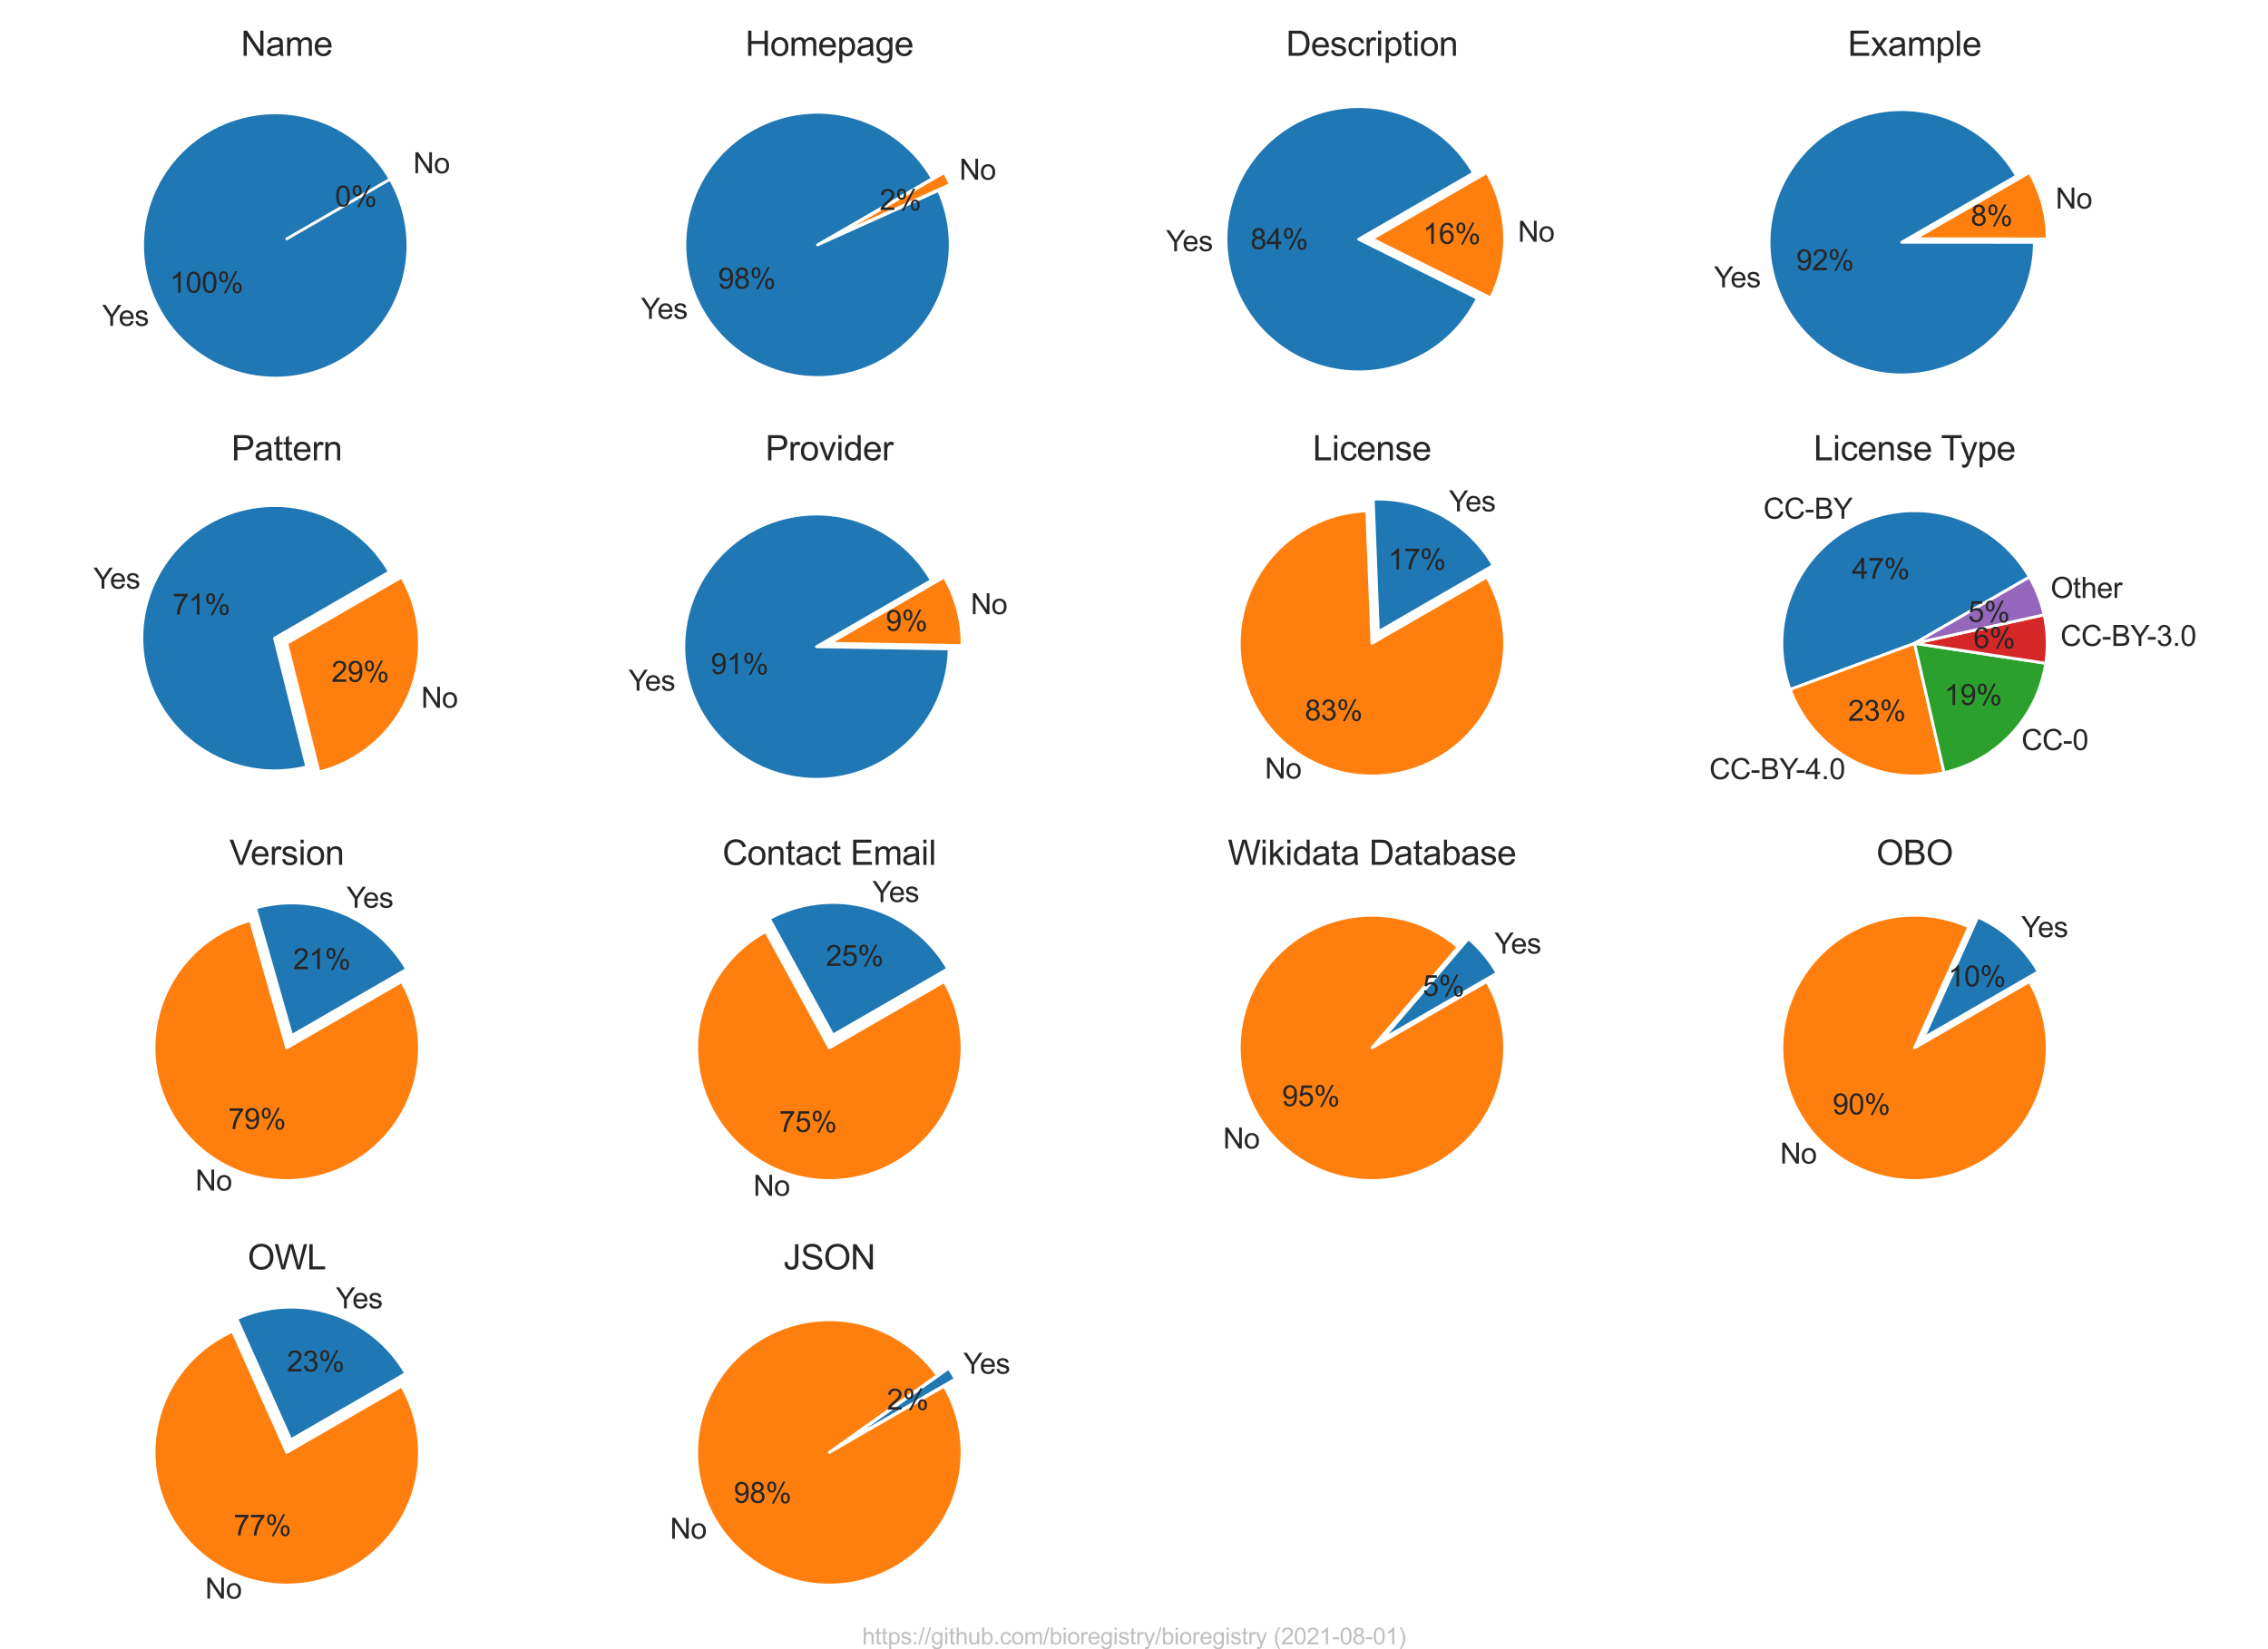 <?xml version="1.0" encoding="utf-8" standalone="no"?>
<!DOCTYPE svg PUBLIC "-//W3C//DTD SVG 1.1//EN"
  "http://www.w3.org/Graphics/SVG/1.1/DTD/svg11.dtd">
<svg height="576pt" version="1.1" viewBox="0 0 792 576" width="792pt" xmlns="http://www.w3.org/2000/svg" xmlns:xlink="http://www.w3.org/1999/xlink">
 <defs>
  <style type="text/css">*{stroke-linecap:butt;stroke-linejoin:round;}</style>
 </defs>
 <g id="figure_1">
  <g id="patch_1">
   <path d="M 0 576 
L 792 576 
L 792 0 
L 0 0 
z
" style="fill:#ffffff;"/>
  </g>
  <g id="axes_1">
   <g id="matplotlib.axis_1"/>
   <g id="matplotlib.axis_2"/>
   <g id="patch_2">
    <path d="M 142.464 85.736 
C 142.464 79.651 141.265 73.625 138.936 68.003 
C 136.608 62.381 133.194 57.273 128.892 52.97 
C 124.589 48.667 119.48 45.254 113.858 42.925 
C 108.236 40.596 102.21 39.398 96.125 39.398 
C 90.04 39.398 84.014 40.596 78.392 42.925 
C 72.771 45.254 67.662 48.667 63.359 52.97 
C 59.056 57.273 55.643 62.381 53.314 68.003 
C 50.986 73.625 49.787 79.651 49.787 85.736 
C 49.787 91.821 50.986 97.847 53.314 103.469 
C 55.643 109.091 59.056 114.2 63.359 118.502 
C 67.662 122.805 72.771 126.219 78.392 128.547 
C 84.014 130.876 90.04 132.075 96.125 132.075 
C 102.21 132.075 108.236 130.876 113.858 128.547 
C 119.48 126.219 124.589 122.805 128.892 118.502 
C 133.194 114.2 136.608 109.091 138.936 103.469 
C 141.265 97.847 142.464 91.821 142.464 85.736 
M 96.125 85.736 
M 142.464 85.736 
z
" style="fill:#1f77b4;stroke:#ffffff;stroke-linejoin:miter;"/>
   </g>
   <g id="patch_3">
    <path d="M 140.269 60.25 
C 140.269 60.25 140.269 60.25 140.269 60.25 
L 100.138 83.419 
L 140.269 60.25 
z
" style="fill:#ff7f0e;stroke:#ffffff;stroke-linejoin:miter;"/>
   </g>
   <g id="text_1">
    <!-- Yes -->
    <g style="fill:#262626;" transform="translate(35.663 113.807)scale(0.1 -0.1)">
     <defs>
      <path d="M 1784 0 
L 1784 1941 
L 19 4581 
L 756 4581 
L 1659 3200 
Q 1909 2813 2125 2425 
Q 2331 2784 2625 3234 
L 3513 4581 
L 4219 4581 
L 2391 1941 
L 2391 0 
L 1784 0 
z
" id="ArialMT-59" transform="scale(0.016)"/>
      <path d="M 2694 1069 
L 3275 997 
Q 3138 488 2766 206 
Q 2394 -75 1816 -75 
Q 1088 -75 661 373 
Q 234 822 234 1631 
Q 234 2469 665 2931 
Q 1097 3394 1784 3394 
Q 2450 3394 2872 2941 
Q 3294 2488 3294 1666 
Q 3294 1616 3291 1516 
L 816 1516 
Q 847 969 1125 678 
Q 1403 388 1819 388 
Q 2128 388 2347 550 
Q 2566 713 2694 1069 
z
M 847 1978 
L 2700 1978 
Q 2663 2397 2488 2606 
Q 2219 2931 1791 2931 
Q 1403 2931 1139 2672 
Q 875 2413 847 1978 
z
" id="ArialMT-65" transform="scale(0.016)"/>
      <path d="M 197 991 
L 753 1078 
Q 800 744 1014 566 
Q 1228 388 1613 388 
Q 2000 388 2187 545 
Q 2375 703 2375 916 
Q 2375 1106 2209 1216 
Q 2094 1291 1634 1406 
Q 1016 1563 777 1677 
Q 538 1791 414 1992 
Q 291 2194 291 2438 
Q 291 2659 392 2848 
Q 494 3038 669 3163 
Q 800 3259 1026 3326 
Q 1253 3394 1513 3394 
Q 1903 3394 2198 3281 
Q 2494 3169 2634 2976 
Q 2775 2784 2828 2463 
L 2278 2388 
Q 2241 2644 2061 2787 
Q 1881 2931 1553 2931 
Q 1166 2931 1000 2803 
Q 834 2675 834 2503 
Q 834 2394 903 2306 
Q 972 2216 1119 2156 
Q 1203 2125 1616 2013 
Q 2213 1853 2448 1751 
Q 2684 1650 2818 1456 
Q 2953 1263 2953 975 
Q 2953 694 2789 445 
Q 2625 197 2315 61 
Q 2006 -75 1616 -75 
Q 969 -75 630 194 
Q 291 463 197 991 
z
" id="ArialMT-73" transform="scale(0.016)"/>
     </defs>
     <use xlink:href="#ArialMT-59"/>
     <use x="57.574" xlink:href="#ArialMT-65"/>
     <use x="113.189" xlink:href="#ArialMT-73"/>
    </g>
   </g>
   <g id="text_2">
    <!-- 100% -->
    <g style="fill:#262626;" transform="translate(59.26 102.223)scale(0.1 -0.1)">
     <defs>
      <path d="M 2384 0 
L 1822 0 
L 1822 3584 
Q 1619 3391 1289 3197 
Q 959 3003 697 2906 
L 697 3450 
Q 1169 3672 1522 3987 
Q 1875 4303 2022 4600 
L 2384 4600 
L 2384 0 
z
" id="ArialMT-31" transform="scale(0.016)"/>
      <path d="M 266 2259 
Q 266 3072 433 3567 
Q 600 4063 929 4331 
Q 1259 4600 1759 4600 
Q 2128 4600 2406 4451 
Q 2684 4303 2865 4023 
Q 3047 3744 3150 3342 
Q 3253 2941 3253 2259 
Q 3253 1453 3087 958 
Q 2922 463 2592 192 
Q 2263 -78 1759 -78 
Q 1097 -78 719 397 
Q 266 969 266 2259 
z
M 844 2259 
Q 844 1131 1108 757 
Q 1372 384 1759 384 
Q 2147 384 2411 759 
Q 2675 1134 2675 2259 
Q 2675 3391 2411 3762 
Q 2147 4134 1753 4134 
Q 1366 4134 1134 3806 
Q 844 3388 844 2259 
z
" id="ArialMT-30" transform="scale(0.016)"/>
      <path d="M 372 3481 
Q 372 3972 619 4315 
Q 866 4659 1334 4659 
Q 1766 4659 2048 4351 
Q 2331 4044 2331 3447 
Q 2331 2866 2045 2552 
Q 1759 2238 1341 2238 
Q 925 2238 648 2547 
Q 372 2856 372 3481 
z
M 1350 4272 
Q 1141 4272 1002 4090 
Q 863 3909 863 3425 
Q 863 2984 1003 2804 
Q 1144 2625 1350 2625 
Q 1563 2625 1702 2806 
Q 1841 2988 1841 3469 
Q 1841 3913 1700 4092 
Q 1559 4272 1350 4272 
z
M 1353 -169 
L 3859 4659 
L 4316 4659 
L 1819 -169 
L 1353 -169 
z
M 3334 1075 
Q 3334 1569 3581 1911 
Q 3828 2253 4300 2253 
Q 4731 2253 5014 1945 
Q 5297 1638 5297 1041 
Q 5297 459 5011 145 
Q 4725 -169 4303 -169 
Q 3888 -169 3611 142 
Q 3334 453 3334 1075 
z
M 4316 1866 
Q 4103 1866 3964 1684 
Q 3825 1503 3825 1019 
Q 3825 581 3965 400 
Q 4106 219 4313 219 
Q 4528 219 4667 400 
Q 4806 581 4806 1063 
Q 4806 1506 4665 1686 
Q 4525 1866 4316 1866 
z
" id="ArialMT-25" transform="scale(0.016)"/>
     </defs>
     <use xlink:href="#ArialMT-31"/>
     <use x="55.615" xlink:href="#ArialMT-30"/>
     <use x="111.23" xlink:href="#ArialMT-30"/>
     <use x="166.846" xlink:href="#ArialMT-25"/>
    </g>
   </g>
   <g id="text_3">
    <!-- No -->
    <g style="fill:#262626;" transform="translate(144.282 60.518)scale(0.1 -0.1)">
     <defs>
      <path d="M 488 0 
L 488 4581 
L 1109 4581 
L 3516 984 
L 3516 4581 
L 4097 4581 
L 4097 0 
L 3475 0 
L 1069 3600 
L 1069 0 
L 488 0 
z
" id="ArialMT-4e" transform="scale(0.016)"/>
      <path d="M 213 1659 
Q 213 2581 725 3025 
Q 1153 3394 1769 3394 
Q 2453 3394 2887 2945 
Q 3322 2497 3322 1706 
Q 3322 1066 3130 698 
Q 2938 331 2570 128 
Q 2203 -75 1769 -75 
Q 1072 -75 642 372 
Q 213 819 213 1659 
z
M 791 1659 
Q 791 1022 1069 705 
Q 1347 388 1769 388 
Q 2188 388 2466 706 
Q 2744 1025 2744 1678 
Q 2744 2294 2464 2611 
Q 2184 2928 1769 2928 
Q 1347 2928 1069 2612 
Q 791 2297 791 1659 
z
" id="ArialMT-6f" transform="scale(0.016)"/>
     </defs>
     <use xlink:href="#ArialMT-4e"/>
     <use x="72.217" xlink:href="#ArialMT-6f"/>
    </g>
   </g>
   <g id="text_4">
    <!-- 0% -->
    <g style="fill:#262626;" transform="translate(116.99 72.103)scale(0.1 -0.1)">
     <use xlink:href="#ArialMT-30"/>
     <use x="55.615" xlink:href="#ArialMT-25"/>
    </g>
   </g>
   <g id="text_5">
    <!-- Name -->
    <g style="fill:#262626;" transform="translate(84.134 19.496)scale(0.12 -0.12)">
     <defs>
      <path d="M 2588 409 
Q 2275 144 1986 34 
Q 1697 -75 1366 -75 
Q 819 -75 525 192 
Q 231 459 231 875 
Q 231 1119 342 1320 
Q 453 1522 633 1644 
Q 813 1766 1038 1828 
Q 1203 1872 1538 1913 
Q 2219 1994 2541 2106 
Q 2544 2222 2544 2253 
Q 2544 2597 2384 2738 
Q 2169 2928 1744 2928 
Q 1347 2928 1158 2789 
Q 969 2650 878 2297 
L 328 2372 
Q 403 2725 575 2942 
Q 747 3159 1072 3276 
Q 1397 3394 1825 3394 
Q 2250 3394 2515 3294 
Q 2781 3194 2906 3042 
Q 3031 2891 3081 2659 
Q 3109 2516 3109 2141 
L 3109 1391 
Q 3109 606 3145 398 
Q 3181 191 3288 0 
L 2700 0 
Q 2613 175 2588 409 
z
M 2541 1666 
Q 2234 1541 1622 1453 
Q 1275 1403 1131 1340 
Q 988 1278 909 1158 
Q 831 1038 831 891 
Q 831 666 1001 516 
Q 1172 366 1500 366 
Q 1825 366 2078 508 
Q 2331 650 2450 897 
Q 2541 1088 2541 1459 
L 2541 1666 
z
" id="ArialMT-61" transform="scale(0.016)"/>
      <path d="M 422 0 
L 422 3319 
L 925 3319 
L 925 2853 
Q 1081 3097 1340 3245 
Q 1600 3394 1931 3394 
Q 2300 3394 2536 3241 
Q 2772 3088 2869 2813 
Q 3263 3394 3894 3394 
Q 4388 3394 4653 3120 
Q 4919 2847 4919 2278 
L 4919 0 
L 4359 0 
L 4359 2091 
Q 4359 2428 4304 2576 
Q 4250 2725 4106 2815 
Q 3963 2906 3769 2906 
Q 3419 2906 3187 2673 
Q 2956 2441 2956 1928 
L 2956 0 
L 2394 0 
L 2394 2156 
Q 2394 2531 2256 2718 
Q 2119 2906 1806 2906 
Q 1569 2906 1367 2781 
Q 1166 2656 1075 2415 
Q 984 2175 984 1722 
L 984 0 
L 422 0 
z
" id="ArialMT-6d" transform="scale(0.016)"/>
     </defs>
     <use xlink:href="#ArialMT-4e"/>
     <use x="72.217" xlink:href="#ArialMT-61"/>
     <use x="127.832" xlink:href="#ArialMT-6d"/>
     <use x="211.133" xlink:href="#ArialMT-65"/>
    </g>
   </g>
  </g>
  <g id="axes_2">
   <g id="matplotlib.axis_3"/>
   <g id="matplotlib.axis_4"/>
   <g id="patch_4">
    <path d="M 325.621 62.362 
C 322.627 57.177 318.657 52.621 313.93 48.947 
C 309.204 45.272 303.809 42.549 298.046 40.926 
C 292.283 39.304 286.26 38.814 280.31 39.483 
C 274.361 40.153 268.597 41.969 263.339 44.831 
C 258.08 47.693 253.426 51.547 249.633 56.18 
C 245.841 60.813 242.982 66.137 241.216 71.857 
C 239.449 77.578 238.808 83.587 239.327 89.551 
C 239.846 95.516 241.517 101.323 244.246 106.652 
C 246.975 111.981 250.711 116.731 255.246 120.639 
C 259.782 124.546 265.033 127.538 270.707 129.448 
C 276.381 131.358 282.372 132.151 288.348 131.782 
C 294.323 131.412 300.171 129.889 305.567 127.295 
C 310.963 124.701 315.805 121.086 319.826 116.649 
C 323.847 112.213 326.969 107.04 329.022 101.415 
C 331.074 95.791 332.017 89.822 331.798 83.839 
C 331.579 77.856 330.203 71.971 327.746 66.512 
L 285.491 85.531 
L 325.621 62.362 
z
" style="fill:#1f77b4;stroke:#ffffff;stroke-linejoin:miter;"/>
   </g>
   <g id="patch_5">
    <path d="M 331.87 64.4 
C 331.551 63.691 331.215 62.99 330.86 62.298 
C 330.506 61.606 330.134 60.923 329.745 60.25 
L 289.615 83.419 
L 331.87 64.4 
z
" style="fill:#ff7f0e;stroke:#ffffff;stroke-linejoin:miter;"/>
   </g>
   <g id="text_6">
    <!-- Yes -->
    <g style="fill:#262626;" transform="translate(223.802 111.35)scale(0.1 -0.1)">
     <use xlink:href="#ArialMT-59"/>
     <use x="57.574" xlink:href="#ArialMT-65"/>
     <use x="113.189" xlink:href="#ArialMT-73"/>
    </g>
   </g>
   <g id="text_7">
    <!-- 98% -->
    <g style="fill:#262626;" transform="translate(250.737 100.789)scale(0.1 -0.1)">
     <defs>
      <path d="M 350 1059 
L 891 1109 
Q 959 728 1153 556 
Q 1347 384 1650 384 
Q 1909 384 2104 503 
Q 2300 622 2425 820 
Q 2550 1019 2634 1356 
Q 2719 1694 2719 2044 
Q 2719 2081 2716 2156 
Q 2547 1888 2255 1720 
Q 1963 1553 1622 1553 
Q 1053 1553 659 1965 
Q 266 2378 266 3053 
Q 266 3750 677 4175 
Q 1088 4600 1706 4600 
Q 2153 4600 2523 4359 
Q 2894 4119 3086 3673 
Q 3278 3228 3278 2384 
Q 3278 1506 3087 986 
Q 2897 466 2520 194 
Q 2144 -78 1638 -78 
Q 1100 -78 759 220 
Q 419 519 350 1059 
z
M 2653 3081 
Q 2653 3566 2395 3850 
Q 2138 4134 1775 4134 
Q 1400 4134 1122 3828 
Q 844 3522 844 3034 
Q 844 2597 1108 2323 
Q 1372 2050 1759 2050 
Q 2150 2050 2401 2323 
Q 2653 2597 2653 3081 
z
" id="ArialMT-39" transform="scale(0.016)"/>
      <path d="M 1131 2484 
Q 781 2613 612 2850 
Q 444 3088 444 3419 
Q 444 3919 803 4259 
Q 1163 4600 1759 4600 
Q 2359 4600 2725 4251 
Q 3091 3903 3091 3403 
Q 3091 3084 2923 2848 
Q 2756 2613 2416 2484 
Q 2838 2347 3058 2040 
Q 3278 1734 3278 1309 
Q 3278 722 2862 322 
Q 2447 -78 1769 -78 
Q 1091 -78 675 323 
Q 259 725 259 1325 
Q 259 1772 486 2073 
Q 713 2375 1131 2484 
z
M 1019 3438 
Q 1019 3113 1228 2906 
Q 1438 2700 1772 2700 
Q 2097 2700 2305 2904 
Q 2513 3109 2513 3406 
Q 2513 3716 2298 3927 
Q 2084 4138 1766 4138 
Q 1444 4138 1231 3931 
Q 1019 3725 1019 3438 
z
M 838 1322 
Q 838 1081 952 856 
Q 1066 631 1291 507 
Q 1516 384 1775 384 
Q 2178 384 2440 643 
Q 2703 903 2703 1303 
Q 2703 1709 2433 1975 
Q 2163 2241 1756 2241 
Q 1359 2241 1098 1978 
Q 838 1716 838 1322 
z
" id="ArialMT-38" transform="scale(0.016)"/>
     </defs>
     <use xlink:href="#ArialMT-39"/>
     <use x="55.615" xlink:href="#ArialMT-38"/>
     <use x="111.23" xlink:href="#ArialMT-25"/>
    </g>
   </g>
   <g id="text_8">
    <!-- No -->
    <g style="fill:#262626;" transform="translate(334.985 62.771)scale(0.1 -0.1)">
     <use xlink:href="#ArialMT-4e"/>
     <use x="72.217" xlink:href="#ArialMT-6f"/>
    </g>
   </g>
   <g id="text_9">
    <!-- 2% -->
    <g style="fill:#262626;" transform="translate(307.136 73.332)scale(0.1 -0.1)">
     <defs>
      <path d="M 3222 541 
L 3222 0 
L 194 0 
Q 188 203 259 391 
Q 375 700 629 1000 
Q 884 1300 1366 1694 
Q 2113 2306 2375 2664 
Q 2638 3022 2638 3341 
Q 2638 3675 2398 3904 
Q 2159 4134 1775 4134 
Q 1369 4134 1125 3890 
Q 881 3647 878 3216 
L 300 3275 
Q 359 3922 746 4261 
Q 1134 4600 1788 4600 
Q 2447 4600 2831 4234 
Q 3216 3869 3216 3328 
Q 3216 3053 3103 2787 
Q 2991 2522 2730 2228 
Q 2469 1934 1863 1422 
Q 1356 997 1212 845 
Q 1069 694 975 541 
L 3222 541 
z
" id="ArialMT-32" transform="scale(0.016)"/>
     </defs>
     <use xlink:href="#ArialMT-32"/>
     <use x="55.615" xlink:href="#ArialMT-25"/>
    </g>
   </g>
   <g id="text_10">
    <!-- Homepage -->
    <g style="fill:#262626;" transform="translate(260.265 19.496)scale(0.12 -0.12)">
     <defs>
      <path d="M 513 0 
L 513 4581 
L 1119 4581 
L 1119 2700 
L 3500 2700 
L 3500 4581 
L 4106 4581 
L 4106 0 
L 3500 0 
L 3500 2159 
L 1119 2159 
L 1119 0 
L 513 0 
z
" id="ArialMT-48" transform="scale(0.016)"/>
      <path d="M 422 -1272 
L 422 3319 
L 934 3319 
L 934 2888 
Q 1116 3141 1344 3267 
Q 1572 3394 1897 3394 
Q 2322 3394 2647 3175 
Q 2972 2956 3137 2557 
Q 3303 2159 3303 1684 
Q 3303 1175 3120 767 
Q 2938 359 2589 142 
Q 2241 -75 1856 -75 
Q 1575 -75 1351 44 
Q 1128 163 984 344 
L 984 -1272 
L 422 -1272 
z
M 931 1641 
Q 931 1000 1190 694 
Q 1450 388 1819 388 
Q 2194 388 2461 705 
Q 2728 1022 2728 1688 
Q 2728 2322 2467 2637 
Q 2206 2953 1844 2953 
Q 1484 2953 1207 2617 
Q 931 2281 931 1641 
z
" id="ArialMT-70" transform="scale(0.016)"/>
      <path d="M 319 -275 
L 866 -356 
Q 900 -609 1056 -725 
Q 1266 -881 1628 -881 
Q 2019 -881 2231 -725 
Q 2444 -569 2519 -288 
Q 2563 -116 2559 434 
Q 2191 0 1641 0 
Q 956 0 581 494 
Q 206 988 206 1678 
Q 206 2153 378 2554 
Q 550 2956 876 3175 
Q 1203 3394 1644 3394 
Q 2231 3394 2613 2919 
L 2613 3319 
L 3131 3319 
L 3131 450 
Q 3131 -325 2973 -648 
Q 2816 -972 2473 -1159 
Q 2131 -1347 1631 -1347 
Q 1038 -1347 672 -1080 
Q 306 -813 319 -275 
z
M 784 1719 
Q 784 1066 1043 766 
Q 1303 466 1694 466 
Q 2081 466 2343 764 
Q 2606 1063 2606 1700 
Q 2606 2309 2336 2618 
Q 2066 2928 1684 2928 
Q 1309 2928 1046 2623 
Q 784 2319 784 1719 
z
" id="ArialMT-67" transform="scale(0.016)"/>
     </defs>
     <use xlink:href="#ArialMT-48"/>
     <use x="72.217" xlink:href="#ArialMT-6f"/>
     <use x="127.832" xlink:href="#ArialMT-6d"/>
     <use x="211.133" xlink:href="#ArialMT-65"/>
     <use x="266.748" xlink:href="#ArialMT-70"/>
     <use x="322.363" xlink:href="#ArialMT-61"/>
     <use x="377.979" xlink:href="#ArialMT-67"/>
     <use x="433.594" xlink:href="#ArialMT-65"/>
    </g>
   </g>
  </g>
  <g id="axes_3">
   <g id="matplotlib.axis_5"/>
   <g id="matplotlib.axis_6"/>
   <g id="patch_6">
    <path d="M 514.591 60.393 
C 512.028 55.954 508.746 51.971 504.879 48.606 
C 501.012 45.241 496.613 42.541 491.862 40.616 
C 487.111 38.691 482.074 37.567 476.955 37.291 
C 471.836 37.015 466.707 37.591 461.777 38.994 
C 456.847 40.397 452.183 42.608 447.977 45.538 
C 443.77 48.468 440.079 52.075 437.054 56.213 
C 434.028 60.351 431.71 64.962 430.194 69.859 
C 428.679 74.756 427.986 79.871 428.144 84.994 
C 428.302 90.118 429.31 95.18 431.125 99.974 
C 432.941 104.767 435.539 109.227 438.814 113.17 
C 442.09 117.113 445.997 120.486 450.376 123.15 
C 454.755 125.814 459.547 127.734 464.554 128.83 
C 469.562 129.925 474.716 130.183 479.808 129.591 
C 484.9 129 489.859 127.567 494.481 125.352 
C 499.104 123.138 503.328 120.171 506.98 116.574 
C 510.631 112.976 513.661 108.798 515.945 104.209 
L 474.46 83.562 
L 514.591 60.393 
z
" style="fill:#1f77b4;stroke:#ffffff;stroke-linejoin:miter;"/>
   </g>
   <g id="patch_7">
    <path d="M 520.577 104.065 
C 523.984 97.218 525.645 89.632 525.408 81.987 
C 525.172 74.343 523.046 66.874 519.222 60.25 
L 479.092 83.419 
L 520.577 104.065 
z
" style="fill:#ff7f0e;stroke:#ffffff;stroke-linejoin:miter;"/>
   </g>
   <g id="text_11">
    <!-- Yes -->
    <g style="fill:#262626;" transform="translate(407.194 87.723)scale(0.1 -0.1)">
     <use xlink:href="#ArialMT-59"/>
     <use x="57.574" xlink:href="#ArialMT-65"/>
     <use x="113.189" xlink:href="#ArialMT-73"/>
    </g>
   </g>
   <g id="text_12">
    <!-- 84% -->
    <g style="fill:#262626;" transform="translate(436.664 87.007)scale(0.1 -0.1)">
     <defs>
      <path d="M 2069 0 
L 2069 1097 
L 81 1097 
L 81 1613 
L 2172 4581 
L 2631 4581 
L 2631 1613 
L 3250 1613 
L 3250 1097 
L 2631 1097 
L 2631 0 
L 2069 0 
z
M 2069 1613 
L 2069 3678 
L 634 1613 
L 2069 1613 
z
" id="ArialMT-34" transform="scale(0.016)"/>
     </defs>
     <use xlink:href="#ArialMT-38"/>
     <use x="55.615" xlink:href="#ArialMT-34"/>
     <use x="111.23" xlink:href="#ArialMT-25"/>
    </g>
   </g>
   <g id="text_13">
    <!-- No -->
    <g style="fill:#262626;" transform="translate(530.04 84.429)scale(0.1 -0.1)">
     <use xlink:href="#ArialMT-4e"/>
     <use x="72.217" xlink:href="#ArialMT-6f"/>
    </g>
   </g>
   <g id="text_14">
    <!-- 16% -->
    <g style="fill:#262626;" transform="translate(496.875 85.145)scale(0.1 -0.1)">
     <defs>
      <path d="M 3184 3459 
L 2625 3416 
Q 2550 3747 2413 3897 
Q 2184 4138 1850 4138 
Q 1581 4138 1378 3988 
Q 1113 3794 959 3422 
Q 806 3050 800 2363 
Q 1003 2672 1297 2822 
Q 1591 2972 1913 2972 
Q 2475 2972 2870 2558 
Q 3266 2144 3266 1488 
Q 3266 1056 3080 686 
Q 2894 316 2569 119 
Q 2244 -78 1831 -78 
Q 1128 -78 684 439 
Q 241 956 241 2144 
Q 241 3472 731 4075 
Q 1159 4600 1884 4600 
Q 2425 4600 2770 4297 
Q 3116 3994 3184 3459 
z
M 888 1484 
Q 888 1194 1011 928 
Q 1134 663 1356 523 
Q 1578 384 1822 384 
Q 2178 384 2434 671 
Q 2691 959 2691 1453 
Q 2691 1928 2437 2201 
Q 2184 2475 1800 2475 
Q 1419 2475 1153 2201 
Q 888 1928 888 1484 
z
" id="ArialMT-36" transform="scale(0.016)"/>
     </defs>
     <use xlink:href="#ArialMT-31"/>
     <use x="55.615" xlink:href="#ArialMT-36"/>
     <use x="111.23" xlink:href="#ArialMT-25"/>
    </g>
   </g>
   <g id="text_15">
    <!-- Description -->
    <g style="fill:#262626;" transform="translate(449.082 19.496)scale(0.12 -0.12)">
     <defs>
      <path d="M 494 0 
L 494 4581 
L 2072 4581 
Q 2606 4581 2888 4516 
Q 3281 4425 3559 4188 
Q 3922 3881 4101 3404 
Q 4281 2928 4281 2316 
Q 4281 1794 4159 1391 
Q 4038 988 3847 723 
Q 3656 459 3429 307 
Q 3203 156 2883 78 
Q 2563 0 2147 0 
L 494 0 
z
M 1100 541 
L 2078 541 
Q 2531 541 2789 625 
Q 3047 709 3200 863 
Q 3416 1078 3536 1442 
Q 3656 1806 3656 2325 
Q 3656 3044 3420 3430 
Q 3184 3816 2847 3947 
Q 2603 4041 2063 4041 
L 1100 4041 
L 1100 541 
z
" id="ArialMT-44" transform="scale(0.016)"/>
      <path d="M 2588 1216 
L 3141 1144 
Q 3050 572 2676 248 
Q 2303 -75 1759 -75 
Q 1078 -75 664 370 
Q 250 816 250 1647 
Q 250 2184 428 2587 
Q 606 2991 970 3192 
Q 1334 3394 1763 3394 
Q 2303 3394 2647 3120 
Q 2991 2847 3088 2344 
L 2541 2259 
Q 2463 2594 2264 2762 
Q 2066 2931 1784 2931 
Q 1359 2931 1093 2626 
Q 828 2322 828 1663 
Q 828 994 1084 691 
Q 1341 388 1753 388 
Q 2084 388 2306 591 
Q 2528 794 2588 1216 
z
" id="ArialMT-63" transform="scale(0.016)"/>
      <path d="M 416 0 
L 416 3319 
L 922 3319 
L 922 2816 
Q 1116 3169 1280 3281 
Q 1444 3394 1641 3394 
Q 1925 3394 2219 3213 
L 2025 2691 
Q 1819 2813 1613 2813 
Q 1428 2813 1281 2702 
Q 1134 2591 1072 2394 
Q 978 2094 978 1738 
L 978 0 
L 416 0 
z
" id="ArialMT-72" transform="scale(0.016)"/>
      <path d="M 425 3934 
L 425 4581 
L 988 4581 
L 988 3934 
L 425 3934 
z
M 425 0 
L 425 3319 
L 988 3319 
L 988 0 
L 425 0 
z
" id="ArialMT-69" transform="scale(0.016)"/>
      <path d="M 1650 503 
L 1731 6 
Q 1494 -44 1306 -44 
Q 1000 -44 831 53 
Q 663 150 594 308 
Q 525 466 525 972 
L 525 2881 
L 113 2881 
L 113 3319 
L 525 3319 
L 525 4141 
L 1084 4478 
L 1084 3319 
L 1650 3319 
L 1650 2881 
L 1084 2881 
L 1084 941 
Q 1084 700 1114 631 
Q 1144 563 1211 522 
Q 1278 481 1403 481 
Q 1497 481 1650 503 
z
" id="ArialMT-74" transform="scale(0.016)"/>
      <path d="M 422 0 
L 422 3319 
L 928 3319 
L 928 2847 
Q 1294 3394 1984 3394 
Q 2284 3394 2536 3286 
Q 2788 3178 2913 3003 
Q 3038 2828 3088 2588 
Q 3119 2431 3119 2041 
L 3119 0 
L 2556 0 
L 2556 2019 
Q 2556 2363 2490 2533 
Q 2425 2703 2258 2804 
Q 2091 2906 1866 2906 
Q 1506 2906 1245 2678 
Q 984 2450 984 1813 
L 984 0 
L 422 0 
z
" id="ArialMT-6e" transform="scale(0.016)"/>
     </defs>
     <use xlink:href="#ArialMT-44"/>
     <use x="72.217" xlink:href="#ArialMT-65"/>
     <use x="127.832" xlink:href="#ArialMT-73"/>
     <use x="177.832" xlink:href="#ArialMT-63"/>
     <use x="227.832" xlink:href="#ArialMT-72"/>
     <use x="261.133" xlink:href="#ArialMT-69"/>
     <use x="283.35" xlink:href="#ArialMT-70"/>
     <use x="338.965" xlink:href="#ArialMT-74"/>
     <use x="366.748" xlink:href="#ArialMT-69"/>
     <use x="388.965" xlink:href="#ArialMT-6f"/>
     <use x="444.58" xlink:href="#ArialMT-6e"/>
    </g>
   </g>
  </g>
  <g id="axes_4">
   <g id="matplotlib.axis_7"/>
   <g id="matplotlib.axis_8"/>
   <g id="patch_8">
    <path d="M 704.222 61.447 
C 701.435 56.62 697.8 52.335 693.491 48.798 
C 689.182 45.262 684.27 42.531 678.992 40.739 
C 673.714 38.947 668.155 38.121 662.584 38.303 
C 657.012 38.484 651.519 39.67 646.369 41.802 
C 641.218 43.934 636.495 46.978 632.425 50.787 
C 628.355 54.597 625.007 59.109 622.539 64.108 
C 620.072 69.107 618.527 74.51 617.979 80.057 
C 617.43 85.604 617.887 91.205 619.328 96.59 
C 620.768 101.975 623.168 107.056 626.413 111.589 
C 629.658 116.122 633.694 120.032 638.327 123.131 
C 642.96 126.231 648.115 128.469 653.543 129.738 
C 658.97 131.007 664.583 131.286 670.11 130.563 
C 675.637 129.839 680.989 128.123 685.907 125.499 
C 690.825 122.875 695.229 119.385 698.908 115.196 
C 702.586 111.008 705.479 106.191 707.447 100.975 
C 709.415 95.76 710.426 90.232 710.431 84.657 
L 664.092 84.617 
L 704.222 61.447 
z
" style="fill:#1f77b4;stroke:#ffffff;stroke-linejoin:miter;"/>
   </g>
   <g id="patch_9">
    <path d="M 714.907 83.46 
C 714.911 79.404 714.382 75.364 713.333 71.446 
C 712.285 67.527 710.727 63.763 708.699 60.25 
L 668.569 83.419 
L 714.907 83.46 
z
" style="fill:#ff7f0e;stroke:#ffffff;stroke-linejoin:miter;"/>
   </g>
   <g id="text_16">
    <!-- Yes -->
    <g style="fill:#262626;" transform="translate(598.532 100.373)scale(0.1 -0.1)">
     <use xlink:href="#ArialMT-59"/>
     <use x="57.574" xlink:href="#ArialMT-65"/>
     <use x="113.189" xlink:href="#ArialMT-73"/>
    </g>
   </g>
   <g id="text_17">
    <!-- 92% -->
    <g style="fill:#262626;" transform="translate(627.226 94.386)scale(0.1 -0.1)">
     <use xlink:href="#ArialMT-39"/>
     <use x="55.615" xlink:href="#ArialMT-32"/>
     <use x="111.23" xlink:href="#ArialMT-25"/>
    </g>
   </g>
   <g id="text_18">
    <!-- No -->
    <g style="fill:#262626;" transform="translate(717.81 72.834)scale(0.1 -0.1)">
     <use xlink:href="#ArialMT-4e"/>
     <use x="72.217" xlink:href="#ArialMT-6f"/>
    </g>
   </g>
   <g id="text_19">
    <!-- 8% -->
    <g style="fill:#262626;" transform="translate(688.201 78.82)scale(0.1 -0.1)">
     <use xlink:href="#ArialMT-38"/>
     <use x="55.615" xlink:href="#ArialMT-25"/>
    </g>
   </g>
   <g id="text_20">
    <!-- Example -->
    <g style="fill:#262626;" transform="translate(645.226 19.496)scale(0.12 -0.12)">
     <defs>
      <path d="M 506 0 
L 506 4581 
L 3819 4581 
L 3819 4041 
L 1113 4041 
L 1113 2638 
L 3647 2638 
L 3647 2100 
L 1113 2100 
L 1113 541 
L 3925 541 
L 3925 0 
L 506 0 
z
" id="ArialMT-45" transform="scale(0.016)"/>
      <path d="M 47 0 
L 1259 1725 
L 138 3319 
L 841 3319 
L 1350 2541 
Q 1494 2319 1581 2169 
Q 1719 2375 1834 2534 
L 2394 3319 
L 3066 3319 
L 1919 1756 
L 3153 0 
L 2463 0 
L 1781 1031 
L 1600 1309 
L 728 0 
L 47 0 
z
" id="ArialMT-78" transform="scale(0.016)"/>
      <path d="M 409 0 
L 409 4581 
L 972 4581 
L 972 0 
L 409 0 
z
" id="ArialMT-6c" transform="scale(0.016)"/>
     </defs>
     <use xlink:href="#ArialMT-45"/>
     <use x="66.699" xlink:href="#ArialMT-78"/>
     <use x="116.699" xlink:href="#ArialMT-61"/>
     <use x="172.314" xlink:href="#ArialMT-6d"/>
     <use x="255.615" xlink:href="#ArialMT-70"/>
     <use x="311.23" xlink:href="#ArialMT-6c"/>
     <use x="333.447" xlink:href="#ArialMT-65"/>
    </g>
   </g>
  </g>
  <g id="axes_5">
   <g id="matplotlib.axis_9"/>
   <g id="matplotlib.axis_10"/>
   <g id="patch_10">
    <path d="M 136.002 199.728 
C 131.694 192.266 125.389 186.152 117.799 182.075 
C 110.209 177.998 101.63 176.117 93.03 176.646 
C 84.43 177.174 76.146 180.091 69.112 185.066 
C 62.078 190.042 56.569 196.882 53.207 204.815 
C 49.845 212.748 48.761 221.463 50.078 229.978 
C 51.394 238.493 55.06 246.474 60.661 253.021 
C 66.262 259.568 73.58 264.425 81.788 267.043 
C 89.997 269.662 98.775 269.94 107.132 267.846 
L 95.872 222.897 
L 136.002 199.728 
z
" style="fill:#1f77b4;stroke:#ffffff;stroke-linejoin:miter;"/>
   </g>
   <g id="patch_11">
    <path d="M 111.399 269.655 
C 118.355 267.912 124.813 264.578 130.262 259.916 
C 135.712 255.254 140.005 249.39 142.803 242.787 
C 145.602 236.184 146.829 229.021 146.39 221.863 
C 145.95 214.706 143.854 207.747 140.269 201.536 
L 100.138 224.705 
L 111.399 269.655 
z
" style="fill:#ff7f0e;stroke:#ffffff;stroke-linejoin:miter;"/>
   </g>
   <g id="text_21">
    <!-- Yes -->
    <g style="fill:#262626;" transform="translate(32.622 205.592)scale(0.1 -0.1)">
     <use xlink:href="#ArialMT-59"/>
     <use x="57.574" xlink:href="#ArialMT-65"/>
     <use x="113.189" xlink:href="#ArialMT-73"/>
    </g>
   </g>
   <g id="text_22">
    <!-- 71% -->
    <g style="fill:#262626;" transform="translate(60.266 214.633)scale(0.1 -0.1)">
     <defs>
      <path d="M 303 3981 
L 303 4522 
L 3269 4522 
L 3269 4084 
Q 2831 3619 2401 2847 
Q 1972 2075 1738 1259 
Q 1569 684 1522 0 
L 944 0 
Q 953 541 1156 1306 
Q 1359 2072 1739 2783 
Q 2119 3494 2547 3981 
L 303 3981 
z
" id="ArialMT-37" transform="scale(0.016)"/>
     </defs>
     <use xlink:href="#ArialMT-37"/>
     <use x="55.615" xlink:href="#ArialMT-31"/>
     <use x="111.23" xlink:href="#ArialMT-25"/>
    </g>
   </g>
   <g id="text_23">
    <!-- No -->
    <g style="fill:#262626;" transform="translate(147.07 247.181)scale(0.1 -0.1)">
     <use xlink:href="#ArialMT-4e"/>
     <use x="72.217" xlink:href="#ArialMT-6f"/>
    </g>
   </g>
   <g id="text_24">
    <!-- 29% -->
    <g style="fill:#262626;" transform="translate(115.73 238.14)scale(0.1 -0.1)">
     <use xlink:href="#ArialMT-32"/>
     <use x="55.615" xlink:href="#ArialMT-39"/>
     <use x="111.23" xlink:href="#ArialMT-25"/>
    </g>
   </g>
   <g id="text_25">
    <!-- Pattern -->
    <g style="fill:#262626;" transform="translate(80.795 160.782)scale(0.12 -0.12)">
     <defs>
      <path d="M 494 0 
L 494 4581 
L 2222 4581 
Q 2678 4581 2919 4538 
Q 3256 4481 3484 4323 
Q 3713 4166 3852 3881 
Q 3991 3597 3991 3256 
Q 3991 2672 3619 2267 
Q 3247 1863 2275 1863 
L 1100 1863 
L 1100 0 
L 494 0 
z
M 1100 2403 
L 2284 2403 
Q 2872 2403 3119 2622 
Q 3366 2841 3366 3238 
Q 3366 3525 3220 3729 
Q 3075 3934 2838 4000 
Q 2684 4041 2272 4041 
L 1100 4041 
L 1100 2403 
z
" id="ArialMT-50" transform="scale(0.016)"/>
     </defs>
     <use xlink:href="#ArialMT-50"/>
     <use x="66.699" xlink:href="#ArialMT-61"/>
     <use x="122.314" xlink:href="#ArialMT-74"/>
     <use x="150.098" xlink:href="#ArialMT-74"/>
     <use x="177.881" xlink:href="#ArialMT-65"/>
     <use x="233.496" xlink:href="#ArialMT-72"/>
     <use x="266.797" xlink:href="#ArialMT-6e"/>
    </g>
   </g>
  </g>
  <g id="axes_6">
   <g id="matplotlib.axis_11"/>
   <g id="matplotlib.axis_12"/>
   <g id="patch_12">
    <path d="M 325.26 202.698 
C 322.48 197.884 318.857 193.609 314.564 190.078 
C 310.27 186.547 305.376 183.817 300.116 182.019 
C 294.856 180.221 289.315 179.384 283.759 179.549 
C 278.202 179.713 272.721 180.876 267.576 182.982 
C 262.432 185.088 257.708 188.102 253.631 191.881 
C 249.553 195.659 246.189 200.141 243.699 205.111 
C 241.21 210.081 239.634 215.459 239.049 220.987 
C 238.463 226.515 238.877 232.103 240.271 237.484 
C 241.665 242.866 244.015 247.952 247.21 252.501 
C 250.405 257.05 254.393 260.987 258.983 264.124 
C 263.572 267.26 268.688 269.546 274.087 270.87 
C 279.486 272.195 285.079 272.537 290.599 271.881 
C 296.119 271.225 301.476 269.581 306.414 267.028 
C 311.352 264.474 315.79 261.053 319.516 256.928 
C 323.242 252.803 326.196 248.041 328.236 242.87 
C 330.275 237.699 331.368 232.202 331.461 226.644 
L 285.129 225.867 
L 325.26 202.698 
z
" style="fill:#1f77b4;stroke:#ffffff;stroke-linejoin:miter;"/>
   </g>
   <g id="patch_13">
    <path d="M 335.947 225.483 
C 336.017 221.303 335.522 217.134 334.474 213.088 
C 333.426 209.042 331.835 205.156 329.745 201.536 
L 289.615 224.705 
L 335.947 225.483 
z
" style="fill:#ff7f0e;stroke:#ffffff;stroke-linejoin:miter;"/>
   </g>
   <g id="text_26">
    <!-- Yes -->
    <g style="fill:#262626;" transform="translate(219.466 241.231)scale(0.1 -0.1)">
     <use xlink:href="#ArialMT-59"/>
     <use x="57.574" xlink:href="#ArialMT-65"/>
     <use x="113.189" xlink:href="#ArialMT-73"/>
    </g>
   </g>
   <g id="text_27">
    <!-- 91% -->
    <g style="fill:#262626;" transform="translate(248.207 235.422)scale(0.1 -0.1)">
     <use xlink:href="#ArialMT-39"/>
     <use x="55.615" xlink:href="#ArialMT-31"/>
     <use x="111.23" xlink:href="#ArialMT-25"/>
    </g>
   </g>
   <g id="text_28">
    <!-- No -->
    <g style="fill:#262626;" transform="translate(338.959 214.511)scale(0.1 -0.1)">
     <use xlink:href="#ArialMT-4e"/>
     <use x="72.217" xlink:href="#ArialMT-6f"/>
    </g>
   </g>
   <g id="text_29">
    <!-- 9% -->
    <g style="fill:#262626;" transform="translate(309.304 220.32)scale(0.1 -0.1)">
     <use xlink:href="#ArialMT-39"/>
     <use x="55.615" xlink:href="#ArialMT-25"/>
    </g>
   </g>
   <g id="text_30">
    <!-- Provider -->
    <g style="fill:#262626;" transform="translate(267.275 160.782)scale(0.12 -0.12)">
     <defs>
      <path d="M 1344 0 
L 81 3319 
L 675 3319 
L 1388 1331 
Q 1503 1009 1600 663 
Q 1675 925 1809 1294 
L 2547 3319 
L 3125 3319 
L 1869 0 
L 1344 0 
z
" id="ArialMT-76" transform="scale(0.016)"/>
      <path d="M 2575 0 
L 2575 419 
Q 2259 -75 1647 -75 
Q 1250 -75 917 144 
Q 584 363 401 755 
Q 219 1147 219 1656 
Q 219 2153 384 2558 
Q 550 2963 881 3178 
Q 1213 3394 1622 3394 
Q 1922 3394 2156 3267 
Q 2391 3141 2538 2938 
L 2538 4581 
L 3097 4581 
L 3097 0 
L 2575 0 
z
M 797 1656 
Q 797 1019 1065 703 
Q 1334 388 1700 388 
Q 2069 388 2326 689 
Q 2584 991 2584 1609 
Q 2584 2291 2321 2609 
Q 2059 2928 1675 2928 
Q 1300 2928 1048 2622 
Q 797 2316 797 1656 
z
" id="ArialMT-64" transform="scale(0.016)"/>
     </defs>
     <use xlink:href="#ArialMT-50"/>
     <use x="66.699" xlink:href="#ArialMT-72"/>
     <use x="100" xlink:href="#ArialMT-6f"/>
     <use x="155.615" xlink:href="#ArialMT-76"/>
     <use x="205.615" xlink:href="#ArialMT-69"/>
     <use x="227.832" xlink:href="#ArialMT-64"/>
     <use x="283.447" xlink:href="#ArialMT-65"/>
     <use x="339.062" xlink:href="#ArialMT-72"/>
    </g>
   </g>
  </g>
  <g id="axes_7">
   <g id="matplotlib.axis_13"/>
   <g id="matplotlib.axis_14"/>
   <g id="patch_14">
    <path d="M 521.461 197.479 
C 517.241 190.17 511.105 184.152 503.716 180.075 
C 496.327 175.999 487.963 174.017 479.531 174.344 
L 481.33 220.648 
L 521.461 197.479 
z
" style="fill:#1f77b4;stroke:#ffffff;stroke-linejoin:miter;"/>
   </g>
   <g id="patch_15">
    <path d="M 477.292 178.402 
C 472.268 178.597 467.308 179.609 462.609 181.397 
C 457.91 183.186 453.533 185.728 449.65 188.922 
C 445.767 192.117 442.43 195.923 439.77 200.19 
C 437.109 204.457 435.161 209.128 434.002 214.021 
C 432.843 218.914 432.487 223.963 432.95 228.97 
C 433.413 233.977 434.688 238.875 436.724 243.472 
C 438.76 248.07 441.532 252.305 444.929 256.012 
C 448.326 259.719 452.304 262.849 456.707 265.278 
C 461.109 267.707 465.878 269.403 470.826 270.3 
C 475.773 271.197 480.834 271.283 485.809 270.554 
C 490.784 269.825 495.608 268.291 500.09 266.013 
C 504.572 263.734 508.654 260.741 512.175 257.152 
C 515.696 253.562 518.609 249.423 520.8 244.897 
C 522.991 240.371 524.431 235.519 525.063 230.53 
C 525.695 225.542 525.511 220.484 524.518 215.555 
C 523.525 210.625 521.736 205.891 519.222 201.536 
L 479.092 224.705 
L 477.292 178.402 
z
" style="fill:#ff7f0e;stroke:#ffffff;stroke-linejoin:miter;"/>
   </g>
   <g id="text_31">
    <!-- Yes -->
    <g style="fill:#262626;" transform="translate(505.954 178.603)scale(0.1 -0.1)">
     <use xlink:href="#ArialMT-59"/>
     <use x="57.574" xlink:href="#ArialMT-65"/>
     <use x="113.189" xlink:href="#ArialMT-73"/>
    </g>
   </g>
   <g id="text_32">
    <!-- 17% -->
    <g style="fill:#262626;" transform="translate(484.755 198.889)scale(0.1 -0.1)">
     <use xlink:href="#ArialMT-31"/>
     <use x="55.615" xlink:href="#ArialMT-37"/>
     <use x="111.23" xlink:href="#ArialMT-25"/>
    </g>
   </g>
   <g id="text_33">
    <!-- No -->
    <g style="fill:#262626;" transform="translate(441.685 271.92)scale(0.1 -0.1)">
     <use xlink:href="#ArialMT-4e"/>
     <use x="72.217" xlink:href="#ArialMT-6f"/>
    </g>
   </g>
   <g id="text_34">
    <!-- 83% -->
    <g style="fill:#262626;" transform="translate(455.654 251.634)scale(0.1 -0.1)">
     <defs>
      <path d="M 269 1209 
L 831 1284 
Q 928 806 1161 595 
Q 1394 384 1728 384 
Q 2125 384 2398 659 
Q 2672 934 2672 1341 
Q 2672 1728 2419 1979 
Q 2166 2231 1775 2231 
Q 1616 2231 1378 2169 
L 1441 2663 
Q 1497 2656 1531 2656 
Q 1891 2656 2178 2843 
Q 2466 3031 2466 3422 
Q 2466 3731 2256 3934 
Q 2047 4138 1716 4138 
Q 1388 4138 1169 3931 
Q 950 3725 888 3313 
L 325 3413 
Q 428 3978 793 4289 
Q 1159 4600 1703 4600 
Q 2078 4600 2393 4439 
Q 2709 4278 2876 4000 
Q 3044 3722 3044 3409 
Q 3044 3113 2884 2869 
Q 2725 2625 2413 2481 
Q 2819 2388 3044 2092 
Q 3269 1797 3269 1353 
Q 3269 753 2831 336 
Q 2394 -81 1725 -81 
Q 1122 -81 723 278 
Q 325 638 269 1209 
z
" id="ArialMT-33" transform="scale(0.016)"/>
     </defs>
     <use xlink:href="#ArialMT-38"/>
     <use x="55.615" xlink:href="#ArialMT-33"/>
     <use x="111.23" xlink:href="#ArialMT-25"/>
    </g>
   </g>
   <g id="text_35">
    <!-- License -->
    <g style="fill:#262626;" transform="translate(458.413 160.782)scale(0.12 -0.12)">
     <defs>
      <path d="M 469 0 
L 469 4581 
L 1075 4581 
L 1075 541 
L 3331 541 
L 3331 0 
L 469 0 
z
" id="ArialMT-4c" transform="scale(0.016)"/>
     </defs>
     <use xlink:href="#ArialMT-4c"/>
     <use x="55.615" xlink:href="#ArialMT-69"/>
     <use x="77.832" xlink:href="#ArialMT-63"/>
     <use x="127.832" xlink:href="#ArialMT-65"/>
     <use x="183.447" xlink:href="#ArialMT-6e"/>
     <use x="239.062" xlink:href="#ArialMT-73"/>
     <use x="289.062" xlink:href="#ArialMT-65"/>
    </g>
   </g>
  </g>
  <g id="axes_8">
   <g id="matplotlib.axis_15"/>
   <g id="matplotlib.axis_16"/>
   <g id="patch_16">
    <path d="M 708.699 201.536 
C 702.894 191.481 693.516 183.966 682.437 180.491 
C 671.358 177.016 659.369 177.829 648.86 182.767 
C 638.352 187.705 630.074 196.417 625.679 207.164 
C 621.284 217.911 621.084 229.926 625.12 240.813 
L 668.569 224.705 
L 708.699 201.536 
z
" style="fill:#1f77b4;stroke:#ffffff;stroke-linejoin:miter;"/>
   </g>
   <g id="patch_17">
    <path d="M 625.12 240.813 
C 629.029 251.356 636.644 260.124 646.536 265.47 
C 656.428 270.817 667.935 272.384 678.896 269.878 
L 668.569 224.705 
L 625.12 240.813 
z
" style="fill:#ff7f0e;stroke:#ffffff;stroke-linejoin:miter;"/>
   </g>
   <g id="patch_18">
    <path d="M 678.896 269.878 
C 687.962 267.805 696.198 263.051 702.526 256.236 
C 708.854 249.421 712.986 240.856 714.382 231.662 
L 668.569 224.705 
L 678.896 269.878 
z
" style="fill:#2ca02c;stroke:#ffffff;stroke-linejoin:miter;"/>
   </g>
   <g id="patch_19">
    <path d="M 714.382 231.662 
C 714.809 228.851 714.976 226.008 714.882 223.167 
C 714.787 220.326 714.432 217.5 713.819 214.724 
L 668.569 224.705 
L 714.382 231.662 
z
" style="fill:#d62728;stroke:#ffffff;stroke-linejoin:miter;"/>
   </g>
   <g id="patch_20">
    <path d="M 713.819 214.724 
C 713.309 212.411 712.623 210.141 711.765 207.933 
C 710.908 205.726 709.883 203.587 708.699 201.536 
L 668.569 224.705 
L 713.819 214.724 
z
" style="fill:#9467bd;stroke:#ffffff;stroke-linejoin:miter;"/>
   </g>
   <g id="text_36">
    <!-- CC-BY -->
    <g style="fill:#262626;" transform="translate(615.775 181.158)scale(0.1 -0.1)">
     <defs>
      <path d="M 3763 1606 
L 4369 1453 
Q 4178 706 3683 314 
Q 3188 -78 2472 -78 
Q 1731 -78 1267 223 
Q 803 525 561 1097 
Q 319 1669 319 2325 
Q 319 3041 592 3573 
Q 866 4106 1370 4382 
Q 1875 4659 2481 4659 
Q 3169 4659 3637 4309 
Q 4106 3959 4291 3325 
L 3694 3184 
Q 3534 3684 3231 3912 
Q 2928 4141 2469 4141 
Q 1941 4141 1586 3887 
Q 1231 3634 1087 3207 
Q 944 2781 944 2328 
Q 944 1744 1114 1308 
Q 1284 872 1643 656 
Q 2003 441 2422 441 
Q 2931 441 3284 734 
Q 3638 1028 3763 1606 
z
" id="ArialMT-43" transform="scale(0.016)"/>
      <path d="M 203 1375 
L 203 1941 
L 1931 1941 
L 1931 1375 
L 203 1375 
z
" id="ArialMT-2d" transform="scale(0.016)"/>
      <path d="M 469 0 
L 469 4581 
L 2188 4581 
Q 2713 4581 3030 4442 
Q 3347 4303 3526 4014 
Q 3706 3725 3706 3409 
Q 3706 3116 3547 2856 
Q 3388 2597 3066 2438 
Q 3481 2316 3704 2022 
Q 3928 1728 3928 1328 
Q 3928 1006 3792 729 
Q 3656 453 3456 303 
Q 3256 153 2954 76 
Q 2653 0 2216 0 
L 469 0 
z
M 1075 2656 
L 2066 2656 
Q 2469 2656 2644 2709 
Q 2875 2778 2992 2937 
Q 3109 3097 3109 3338 
Q 3109 3566 3000 3739 
Q 2891 3913 2687 3977 
Q 2484 4041 1991 4041 
L 1075 4041 
L 1075 2656 
z
M 1075 541 
L 2216 541 
Q 2509 541 2628 563 
Q 2838 600 2978 687 
Q 3119 775 3209 942 
Q 3300 1109 3300 1328 
Q 3300 1584 3169 1773 
Q 3038 1963 2805 2039 
Q 2572 2116 2134 2116 
L 1075 2116 
L 1075 541 
z
" id="ArialMT-42" transform="scale(0.016)"/>
     </defs>
     <use xlink:href="#ArialMT-43"/>
     <use x="72.217" xlink:href="#ArialMT-43"/>
     <use x="144.434" xlink:href="#ArialMT-2d"/>
     <use x="177.734" xlink:href="#ArialMT-42"/>
     <use x="244.434" xlink:href="#ArialMT-59"/>
    </g>
   </g>
   <g id="text_37">
    <!-- 47% -->
    <g style="fill:#262626;" transform="translate(646.737 202.127)scale(0.1 -0.1)">
     <use xlink:href="#ArialMT-34"/>
     <use x="55.615" xlink:href="#ArialMT-37"/>
     <use x="111.23" xlink:href="#ArialMT-25"/>
    </g>
   </g>
   <g id="text_38">
    <!-- CC-BY-4.0 -->
    <g style="fill:#262626;" transform="translate(596.901 272.132)scale(0.1 -0.1)">
     <defs>
      <path d="M 581 0 
L 581 641 
L 1222 641 
L 1222 0 
L 581 0 
z
" id="ArialMT-2e" transform="scale(0.016)"/>
     </defs>
     <use xlink:href="#ArialMT-43"/>
     <use x="72.217" xlink:href="#ArialMT-43"/>
     <use x="144.434" xlink:href="#ArialMT-2d"/>
     <use x="177.734" xlink:href="#ArialMT-42"/>
     <use x="244.434" xlink:href="#ArialMT-59"/>
     <use x="302.008" xlink:href="#ArialMT-2d"/>
     <use x="335.309" xlink:href="#ArialMT-34"/>
     <use x="390.924" xlink:href="#ArialMT-2e"/>
     <use x="418.707" xlink:href="#ArialMT-30"/>
    </g>
   </g>
   <g id="text_39">
    <!-- 23% -->
    <g style="fill:#262626;" transform="translate(645.342 251.749)scale(0.1 -0.1)">
     <use xlink:href="#ArialMT-32"/>
     <use x="55.615" xlink:href="#ArialMT-33"/>
     <use x="111.23" xlink:href="#ArialMT-25"/>
    </g>
   </g>
   <g id="text_40">
    <!-- CC-0 -->
    <g style="fill:#262626;" transform="translate(705.921 261.974)scale(0.1 -0.1)">
     <use xlink:href="#ArialMT-43"/>
     <use x="72.217" xlink:href="#ArialMT-43"/>
     <use x="144.434" xlink:href="#ArialMT-2d"/>
     <use x="177.734" xlink:href="#ArialMT-30"/>
    </g>
   </g>
   <g id="text_41">
    <!-- 19% -->
    <g style="fill:#262626;" transform="translate(678.936 246.209)scale(0.1 -0.1)">
     <use xlink:href="#ArialMT-31"/>
     <use x="55.615" xlink:href="#ArialMT-39"/>
     <use x="111.23" xlink:href="#ArialMT-25"/>
    </g>
   </g>
   <g id="text_42">
    <!-- CC-BY-3.0 -->
    <g style="fill:#262626;" transform="translate(719.513 225.598)scale(0.1 -0.1)">
     <use xlink:href="#ArialMT-43"/>
     <use x="72.217" xlink:href="#ArialMT-43"/>
     <use x="144.434" xlink:href="#ArialMT-2d"/>
     <use x="177.734" xlink:href="#ArialMT-42"/>
     <use x="244.434" xlink:href="#ArialMT-59"/>
     <use x="302.008" xlink:href="#ArialMT-2d"/>
     <use x="335.309" xlink:href="#ArialMT-33"/>
     <use x="390.924" xlink:href="#ArialMT-2e"/>
     <use x="418.707" xlink:href="#ArialMT-30"/>
    </g>
   </g>
   <g id="text_43">
    <!-- 6% -->
    <g style="fill:#262626;" transform="translate(689.13 226.367)scale(0.1 -0.1)">
     <use xlink:href="#ArialMT-36"/>
     <use x="55.615" xlink:href="#ArialMT-25"/>
    </g>
   </g>
   <g id="text_44">
    <!-- Other -->
    <g style="fill:#262626;" transform="translate(716.085 208.841)scale(0.1 -0.1)">
     <defs>
      <path d="M 309 2231 
Q 309 3372 921 4017 
Q 1534 4663 2503 4663 
Q 3138 4663 3647 4359 
Q 4156 4056 4423 3514 
Q 4691 2972 4691 2284 
Q 4691 1588 4409 1038 
Q 4128 488 3612 205 
Q 3097 -78 2500 -78 
Q 1853 -78 1343 234 
Q 834 547 571 1087 
Q 309 1628 309 2231 
z
M 934 2222 
Q 934 1394 1379 917 
Q 1825 441 2497 441 
Q 3181 441 3623 922 
Q 4066 1403 4066 2288 
Q 4066 2847 3877 3264 
Q 3688 3681 3323 3911 
Q 2959 4141 2506 4141 
Q 1863 4141 1398 3698 
Q 934 3256 934 2222 
z
" id="ArialMT-4f" transform="scale(0.016)"/>
      <path d="M 422 0 
L 422 4581 
L 984 4581 
L 984 2938 
Q 1378 3394 1978 3394 
Q 2347 3394 2619 3248 
Q 2891 3103 3008 2847 
Q 3125 2591 3125 2103 
L 3125 0 
L 2563 0 
L 2563 2103 
Q 2563 2525 2380 2717 
Q 2197 2909 1863 2909 
Q 1613 2909 1392 2779 
Q 1172 2650 1078 2428 
Q 984 2206 984 1816 
L 984 0 
L 422 0 
z
" id="ArialMT-68" transform="scale(0.016)"/>
     </defs>
     <use xlink:href="#ArialMT-4f"/>
     <use x="77.783" xlink:href="#ArialMT-74"/>
     <use x="105.566" xlink:href="#ArialMT-68"/>
     <use x="161.182" xlink:href="#ArialMT-65"/>
     <use x="216.797" xlink:href="#ArialMT-72"/>
    </g>
   </g>
   <g id="text_45">
    <!-- 5% -->
    <g style="fill:#262626;" transform="translate(687.26 217.227)scale(0.1 -0.1)">
     <defs>
      <path d="M 266 1200 
L 856 1250 
Q 922 819 1161 601 
Q 1400 384 1738 384 
Q 2144 384 2425 690 
Q 2706 997 2706 1503 
Q 2706 1984 2436 2262 
Q 2166 2541 1728 2541 
Q 1456 2541 1237 2417 
Q 1019 2294 894 2097 
L 366 2166 
L 809 4519 
L 3088 4519 
L 3088 3981 
L 1259 3981 
L 1013 2750 
Q 1425 3038 1878 3038 
Q 2478 3038 2890 2622 
Q 3303 2206 3303 1553 
Q 3303 931 2941 478 
Q 2500 -78 1738 -78 
Q 1113 -78 717 272 
Q 322 622 266 1200 
z
" id="ArialMT-35" transform="scale(0.016)"/>
     </defs>
     <use xlink:href="#ArialMT-35"/>
     <use x="55.615" xlink:href="#ArialMT-25"/>
    </g>
   </g>
   <g id="text_46">
    <!-- License Type -->
    <g style="fill:#262626;" transform="translate(633.32 160.782)scale(0.12 -0.12)">
     <defs>
      <path id="ArialMT-20" transform="scale(0.016)"/>
      <path d="M 1659 0 
L 1659 4041 
L 150 4041 
L 150 4581 
L 3781 4581 
L 3781 4041 
L 2266 4041 
L 2266 0 
L 1659 0 
z
" id="ArialMT-54" transform="scale(0.016)"/>
      <path d="M 397 -1278 
L 334 -750 
Q 519 -800 656 -800 
Q 844 -800 956 -737 
Q 1069 -675 1141 -563 
Q 1194 -478 1313 -144 
Q 1328 -97 1363 -6 
L 103 3319 
L 709 3319 
L 1400 1397 
Q 1534 1031 1641 628 
Q 1738 1016 1872 1384 
L 2581 3319 
L 3144 3319 
L 1881 -56 
Q 1678 -603 1566 -809 
Q 1416 -1088 1222 -1217 
Q 1028 -1347 759 -1347 
Q 597 -1347 397 -1278 
z
" id="ArialMT-79" transform="scale(0.016)"/>
     </defs>
     <use xlink:href="#ArialMT-4c"/>
     <use x="55.615" xlink:href="#ArialMT-69"/>
     <use x="77.832" xlink:href="#ArialMT-63"/>
     <use x="127.832" xlink:href="#ArialMT-65"/>
     <use x="183.447" xlink:href="#ArialMT-6e"/>
     <use x="239.062" xlink:href="#ArialMT-73"/>
     <use x="289.062" xlink:href="#ArialMT-65"/>
     <use x="344.678" xlink:href="#ArialMT-20"/>
     <use x="370.711" xlink:href="#ArialMT-54"/>
     <use x="426.295" xlink:href="#ArialMT-79"/>
     <use x="476.295" xlink:href="#ArialMT-70"/>
     <use x="531.91" xlink:href="#ArialMT-65"/>
    </g>
   </g>
  </g>
  <g id="axes_9">
   <g id="matplotlib.axis_17"/>
   <g id="matplotlib.axis_18"/>
   <g id="patch_21">
    <path d="M 142.009 338.527 
C 136.848 329.589 128.846 322.626 119.28 318.75 
C 109.714 314.874 99.122 314.303 89.195 317.128 
L 101.879 361.696 
L 142.009 338.527 
z
" style="fill:#1f77b4;stroke:#ffffff;stroke-linejoin:miter;"/>
   </g>
   <g id="patch_22">
    <path d="M 87.455 321.422 
C 82.842 322.735 78.46 324.757 74.467 327.414 
C 70.473 330.071 66.917 333.333 63.924 337.081 
C 60.932 340.83 58.539 345.021 56.832 349.503 
C 55.126 353.986 54.125 358.707 53.867 363.496 
C 53.609 368.286 54.096 373.087 55.311 377.727 
C 56.526 382.368 58.454 386.791 61.026 390.84 
C 63.598 394.888 66.783 398.513 70.468 401.585 
C 74.152 404.656 78.291 407.137 82.737 408.938 
C 87.182 410.739 91.881 411.839 96.664 412.199 
C 101.447 412.559 106.257 412.173 110.922 411.057 
C 115.587 409.941 120.05 408.107 124.153 405.621 
C 128.255 403.136 131.946 400.028 135.095 396.409 
C 138.244 392.791 140.812 388.705 142.707 384.299 
C 144.602 379.892 145.801 375.218 146.262 370.444 
C 146.723 365.67 146.44 360.852 145.423 356.165 
C 144.406 351.477 142.667 346.976 140.269 342.822 
L 100.138 365.991 
L 87.455 321.422 
z
" style="fill:#ff7f0e;stroke:#ffffff;stroke-linejoin:miter;"/>
   </g>
   <g id="text_47">
    <!-- Yes -->
    <g style="fill:#262626;" transform="translate(121.02 317.04)scale(0.1 -0.1)">
     <use xlink:href="#ArialMT-59"/>
     <use x="57.574" xlink:href="#ArialMT-65"/>
     <use x="113.189" xlink:href="#ArialMT-73"/>
    </g>
   </g>
   <g id="text_48">
    <!-- 21% -->
    <g style="fill:#262626;" transform="translate(102.313 338.513)scale(0.1 -0.1)">
     <use xlink:href="#ArialMT-32"/>
     <use x="55.615" xlink:href="#ArialMT-31"/>
     <use x="111.23" xlink:href="#ArialMT-25"/>
    </g>
   </g>
   <g id="text_49">
    <!-- No -->
    <g style="fill:#262626;" transform="translate(68.214 415.818)scale(0.1 -0.1)">
     <use xlink:href="#ArialMT-4e"/>
     <use x="72.217" xlink:href="#ArialMT-6f"/>
    </g>
   </g>
   <g id="text_50">
    <!-- 79% -->
    <g style="fill:#262626;" transform="translate(79.69 394.344)scale(0.1 -0.1)">
     <use xlink:href="#ArialMT-37"/>
     <use x="55.615" xlink:href="#ArialMT-39"/>
     <use x="111.23" xlink:href="#ArialMT-25"/>
    </g>
   </g>
   <g id="text_51">
    <!-- Version -->
    <g style="fill:#262626;" transform="translate(80.126 302.068)scale(0.12 -0.12)">
     <defs>
      <path d="M 1803 0 
L 28 4581 
L 684 4581 
L 1875 1253 
Q 2019 853 2116 503 
Q 2222 878 2363 1253 
L 3600 4581 
L 4219 4581 
L 2425 0 
L 1803 0 
z
" id="ArialMT-56" transform="scale(0.016)"/>
     </defs>
     <use xlink:href="#ArialMT-56"/>
     <use x="61.199" xlink:href="#ArialMT-65"/>
     <use x="116.814" xlink:href="#ArialMT-72"/>
     <use x="150.115" xlink:href="#ArialMT-73"/>
     <use x="200.115" xlink:href="#ArialMT-69"/>
     <use x="222.332" xlink:href="#ArialMT-6f"/>
     <use x="277.947" xlink:href="#ArialMT-6e"/>
    </g>
   </g>
  </g>
  <g id="axes_10">
   <g id="matplotlib.axis_19"/>
   <g id="matplotlib.axis_20"/>
   <g id="patch_23">
    <path d="M 330.998 338.361 
C 324.951 327.887 315.038 320.186 303.394 316.916 
C 291.75 313.647 279.277 315.063 268.662 320.859 
L 290.868 361.53 
L 330.998 338.361 
z
" style="fill:#1f77b4;stroke:#ffffff;stroke-linejoin:miter;"/>
   </g>
   <g id="patch_24">
    <path d="M 267.409 325.32 
C 263.389 327.515 259.716 330.294 256.511 333.567 
C 253.306 336.839 250.603 340.569 248.492 344.634 
C 246.381 348.699 244.884 353.055 244.051 357.559 
C 243.217 362.063 243.056 366.666 243.572 371.217 
C 244.089 375.768 245.278 380.218 247.099 384.421 
C 248.921 388.624 251.356 392.533 254.325 396.022 
C 257.293 399.51 260.763 402.539 264.62 405.01 
C 268.477 407.481 272.679 409.366 277.089 410.604 
C 281.499 411.843 286.069 412.42 290.648 412.318 
C 295.228 412.216 299.767 411.435 304.117 410.002 
C 308.468 408.568 312.582 406.497 316.325 403.857 
C 320.068 401.217 323.399 398.036 326.209 394.419 
C 329.019 390.801 331.277 386.787 332.91 382.507 
C 334.543 378.228 335.532 373.729 335.845 369.16 
C 336.158 364.59 335.792 359.998 334.759 355.536 
C 333.725 351.074 332.036 346.789 329.745 342.822 
L 289.615 365.991 
L 267.409 325.32 
z
" style="fill:#ff7f0e;stroke:#ffffff;stroke-linejoin:miter;"/>
   </g>
   <g id="text_52">
    <!-- Yes -->
    <g style="fill:#262626;" transform="translate(304.646 315.04)scale(0.1 -0.1)">
     <use xlink:href="#ArialMT-59"/>
     <use x="57.574" xlink:href="#ArialMT-65"/>
     <use x="113.189" xlink:href="#ArialMT-73"/>
    </g>
   </g>
   <g id="text_53">
    <!-- 25% -->
    <g style="fill:#262626;" transform="translate(288.376 337.347)scale(0.1 -0.1)">
     <use xlink:href="#ArialMT-32"/>
     <use x="55.615" xlink:href="#ArialMT-35"/>
     <use x="111.23" xlink:href="#ArialMT-25"/>
    </g>
   </g>
   <g id="text_54">
    <!-- No -->
    <g style="fill:#262626;" transform="translate(263.054 417.651)scale(0.1 -0.1)">
     <use xlink:href="#ArialMT-4e"/>
     <use x="72.217" xlink:href="#ArialMT-6f"/>
    </g>
   </g>
   <g id="text_55">
    <!-- 75% -->
    <g style="fill:#262626;" transform="translate(272.093 395.344)scale(0.1 -0.1)">
     <use xlink:href="#ArialMT-37"/>
     <use x="55.615" xlink:href="#ArialMT-35"/>
     <use x="111.23" xlink:href="#ArialMT-25"/>
    </g>
   </g>
   <g id="text_56">
    <!-- Contact Email -->
    <g style="fill:#262626;" transform="translate(252.269 302.068)scale(0.12 -0.12)">
     <use xlink:href="#ArialMT-43"/>
     <use x="72.217" xlink:href="#ArialMT-6f"/>
     <use x="127.832" xlink:href="#ArialMT-6e"/>
     <use x="183.447" xlink:href="#ArialMT-74"/>
     <use x="211.23" xlink:href="#ArialMT-61"/>
     <use x="266.846" xlink:href="#ArialMT-63"/>
     <use x="316.846" xlink:href="#ArialMT-74"/>
     <use x="344.629" xlink:href="#ArialMT-20"/>
     <use x="372.412" xlink:href="#ArialMT-45"/>
     <use x="439.111" xlink:href="#ArialMT-6d"/>
     <use x="522.412" xlink:href="#ArialMT-61"/>
     <use x="578.027" xlink:href="#ArialMT-69"/>
     <use x="600.244" xlink:href="#ArialMT-6c"/>
    </g>
   </g>
  </g>
  <g id="axes_11">
   <g id="matplotlib.axis_21"/>
   <g id="matplotlib.axis_22"/>
   <g id="patch_25">
    <path d="M 522.787 339.861 
C 521.477 337.592 519.977 335.438 518.302 333.423 
C 516.628 331.407 514.786 329.537 512.796 327.833 
L 482.657 363.03 
L 522.787 339.861 
z
" style="fill:#1f77b4;stroke:#ffffff;stroke-linejoin:miter;"/>
   </g>
   <g id="patch_26">
    <path d="M 509.231 330.794 
C 504.86 327.051 499.83 324.154 494.398 322.254 
C 488.966 320.353 483.227 319.48 477.476 319.681 
C 471.725 319.882 466.061 321.152 460.775 323.427 
C 455.489 325.702 450.672 328.941 446.573 332.98 
C 442.473 337.019 439.161 341.786 436.807 347.037 
C 434.453 352.288 433.098 357.933 432.811 363.68 
C 432.524 369.428 433.31 375.179 435.13 380.639 
C 436.949 386.099 439.769 391.172 443.446 395.599 
C 447.123 400.026 451.593 403.729 456.626 406.519 
C 461.659 409.309 467.169 411.137 472.871 411.91 
C 478.574 412.683 484.371 412.386 489.965 411.036 
C 495.559 409.685 500.853 407.305 505.576 404.016 
C 510.298 400.727 514.366 396.586 517.573 391.808 
C 520.779 387.029 523.067 381.694 524.319 376.077 
C 525.572 370.46 525.767 364.659 524.895 358.971 
C 524.024 353.282 522.1 347.806 519.222 342.822 
L 479.092 365.991 
L 509.231 330.794 
z
" style="fill:#ff7f0e;stroke:#ffffff;stroke-linejoin:miter;"/>
   </g>
   <g id="text_57">
    <!-- Yes -->
    <g style="fill:#262626;" transform="translate(521.867 333.047)scale(0.1 -0.1)">
     <use xlink:href="#ArialMT-59"/>
     <use x="57.574" xlink:href="#ArialMT-65"/>
     <use x="113.189" xlink:href="#ArialMT-73"/>
    </g>
   </g>
   <g id="text_58">
    <!-- 5% -->
    <g style="fill:#262626;" transform="translate(496.817 347.851)scale(0.1 -0.1)">
     <use xlink:href="#ArialMT-35"/>
     <use x="55.615" xlink:href="#ArialMT-25"/>
    </g>
   </g>
   <g id="text_59">
    <!-- No -->
    <g style="fill:#262626;" transform="translate(427.099 401.145)scale(0.1 -0.1)">
     <use xlink:href="#ArialMT-4e"/>
     <use x="72.217" xlink:href="#ArialMT-6f"/>
    </g>
   </g>
   <g id="text_60">
    <!-- 95% -->
    <g style="fill:#262626;" transform="translate(447.697 386.341)scale(0.1 -0.1)">
     <use xlink:href="#ArialMT-39"/>
     <use x="55.615" xlink:href="#ArialMT-35"/>
     <use x="111.23" xlink:href="#ArialMT-25"/>
    </g>
   </g>
   <g id="text_61">
    <!-- Wikidata Database -->
    <g style="fill:#262626;" transform="translate(428.736 302.068)scale(0.12 -0.12)">
     <defs>
      <path d="M 1294 0 
L 78 4581 
L 700 4581 
L 1397 1578 
Q 1509 1106 1591 641 
Q 1766 1375 1797 1488 
L 2669 4581 
L 3400 4581 
L 4056 2263 
Q 4303 1400 4413 641 
Q 4500 1075 4641 1638 
L 5359 4581 
L 5969 4581 
L 4713 0 
L 4128 0 
L 3163 3491 
Q 3041 3928 3019 4028 
Q 2947 3713 2884 3491 
L 1913 0 
L 1294 0 
z
" id="ArialMT-57" transform="scale(0.016)"/>
      <path d="M 425 0 
L 425 4581 
L 988 4581 
L 988 1969 
L 2319 3319 
L 3047 3319 
L 1778 2088 
L 3175 0 
L 2481 0 
L 1384 1697 
L 988 1316 
L 988 0 
L 425 0 
z
" id="ArialMT-6b" transform="scale(0.016)"/>
      <path d="M 941 0 
L 419 0 
L 419 4581 
L 981 4581 
L 981 2947 
Q 1338 3394 1891 3394 
Q 2197 3394 2470 3270 
Q 2744 3147 2920 2923 
Q 3097 2700 3197 2384 
Q 3297 2069 3297 1709 
Q 3297 856 2875 390 
Q 2453 -75 1863 -75 
Q 1275 -75 941 416 
L 941 0 
z
M 934 1684 
Q 934 1088 1097 822 
Q 1363 388 1816 388 
Q 2184 388 2453 708 
Q 2722 1028 2722 1663 
Q 2722 2313 2464 2622 
Q 2206 2931 1841 2931 
Q 1472 2931 1203 2611 
Q 934 2291 934 1684 
z
" id="ArialMT-62" transform="scale(0.016)"/>
     </defs>
     <use xlink:href="#ArialMT-57"/>
     <use x="94.385" xlink:href="#ArialMT-69"/>
     <use x="116.602" xlink:href="#ArialMT-6b"/>
     <use x="166.602" xlink:href="#ArialMT-69"/>
     <use x="188.818" xlink:href="#ArialMT-64"/>
     <use x="244.434" xlink:href="#ArialMT-61"/>
     <use x="300.049" xlink:href="#ArialMT-74"/>
     <use x="327.832" xlink:href="#ArialMT-61"/>
     <use x="383.447" xlink:href="#ArialMT-20"/>
     <use x="411.23" xlink:href="#ArialMT-44"/>
     <use x="483.447" xlink:href="#ArialMT-61"/>
     <use x="539.062" xlink:href="#ArialMT-74"/>
     <use x="566.846" xlink:href="#ArialMT-61"/>
     <use x="622.461" xlink:href="#ArialMT-62"/>
     <use x="678.076" xlink:href="#ArialMT-61"/>
     <use x="733.691" xlink:href="#ArialMT-73"/>
     <use x="783.691" xlink:href="#ArialMT-65"/>
    </g>
   </g>
  </g>
  <g id="axes_12">
   <g id="matplotlib.axis_23"/>
   <g id="matplotlib.axis_24"/>
   <g id="patch_27">
    <path d="M 711.805 339.383 
C 709.386 335.194 706.326 331.408 702.736 328.166 
C 699.146 324.923 695.07 322.262 690.657 320.28 
L 671.675 362.552 
L 711.805 339.383 
z
" style="fill:#1f77b4;stroke:#ffffff;stroke-linejoin:miter;"/>
   </g>
   <g id="patch_28">
    <path d="M 687.551 323.719 
C 682.555 321.476 677.201 320.136 671.737 319.761 
C 666.274 319.387 660.787 319.984 655.532 321.525 
C 650.276 323.065 645.336 325.526 640.939 328.791 
C 636.543 332.056 632.76 336.075 629.766 340.661 
C 626.773 345.247 624.616 350.327 623.395 355.666 
C 622.175 361.004 621.911 366.517 622.615 371.948 
C 623.319 377.379 624.98 382.642 627.521 387.494 
C 630.063 392.345 633.444 396.707 637.508 400.378 
C 641.572 404.049 646.254 406.97 651.338 409.007 
C 656.422 411.043 661.826 412.162 667.301 412.312 
C 672.775 412.462 678.233 411.64 683.42 409.885 
C 688.608 408.13 693.443 405.469 697.702 402.026 
C 701.96 398.583 705.575 394.412 708.378 389.707 
C 711.181 385.003 713.128 379.838 714.128 374.454 
C 715.128 369.069 715.166 363.55 714.239 358.153 
C 713.313 352.755 711.437 347.565 708.699 342.822 
L 668.569 365.991 
L 687.551 323.719 
z
" style="fill:#ff7f0e;stroke:#ffffff;stroke-linejoin:miter;"/>
   </g>
   <g id="text_62">
    <!-- Yes -->
    <g style="fill:#262626;" transform="translate(705.842 327.312)scale(0.1 -0.1)">
     <use xlink:href="#ArialMT-59"/>
     <use x="57.574" xlink:href="#ArialMT-65"/>
     <use x="113.189" xlink:href="#ArialMT-73"/>
    </g>
   </g>
   <g id="text_63">
    <!-- 10% -->
    <g style="fill:#262626;" transform="translate(680.304 344.505)scale(0.1 -0.1)">
     <use xlink:href="#ArialMT-31"/>
     <use x="55.615" xlink:href="#ArialMT-30"/>
     <use x="111.23" xlink:href="#ArialMT-25"/>
    </g>
   </g>
   <g id="text_64">
    <!-- No -->
    <g style="fill:#262626;" transform="translate(621.619 406.402)scale(0.1 -0.1)">
     <use xlink:href="#ArialMT-4e"/>
     <use x="72.217" xlink:href="#ArialMT-6f"/>
    </g>
   </g>
   <g id="text_65">
    <!-- 90% -->
    <g style="fill:#262626;" transform="translate(639.925 389.208)scale(0.1 -0.1)">
     <use xlink:href="#ArialMT-39"/>
     <use x="55.615" xlink:href="#ArialMT-30"/>
     <use x="111.23" xlink:href="#ArialMT-25"/>
    </g>
   </g>
   <g id="text_66">
    <!-- OBO -->
    <g style="fill:#262626;" transform="translate(655.233 302.068)scale(0.12 -0.12)">
     <use xlink:href="#ArialMT-4f"/>
     <use x="77.783" xlink:href="#ArialMT-42"/>
     <use x="144.482" xlink:href="#ArialMT-4f"/>
    </g>
   </g>
  </g>
  <g id="axes_13">
   <g id="matplotlib.axis_25"/>
   <g id="matplotlib.axis_26"/>
   <g id="patch_29">
    <path d="M 141.697 479.7 
C 135.968 469.776 126.756 462.322 115.855 458.788 
C 104.955 455.255 93.122 455.888 82.66 460.563 
L 101.567 502.869 
L 141.697 479.7 
z
" style="fill:#1f77b4;stroke:#ffffff;stroke-linejoin:miter;"/>
   </g>
   <g id="patch_30">
    <path d="M 81.231 464.971 
C 76.979 466.872 73.037 469.403 69.539 472.478 
C 66.041 475.554 63.027 479.14 60.599 483.114 
C 58.17 487.089 56.354 491.407 55.213 495.922 
C 54.071 500.438 53.617 505.1 53.866 509.751 
C 54.115 514.402 55.063 518.989 56.68 523.358 
C 58.296 527.726 60.562 531.826 63.401 535.518 
C 66.239 539.211 69.619 542.455 73.424 545.14 
C 77.23 547.825 81.419 549.921 85.85 551.358 
C 90.281 552.794 94.903 553.554 99.56 553.612 
C 104.218 553.67 108.857 553.025 113.323 551.7 
C 117.788 550.375 122.028 548.384 125.9 545.795 
C 129.771 543.205 133.23 540.047 136.16 536.426 
C 139.09 532.805 141.458 528.763 143.182 524.437 
C 144.907 520.11 145.97 515.548 146.335 510.905 
C 146.699 506.261 146.362 501.589 145.333 497.046 
C 144.305 492.503 142.597 488.142 140.269 484.108 
L 100.138 507.277 
L 81.231 464.971 
z
" style="fill:#ff7f0e;stroke:#ffffff;stroke-linejoin:miter;"/>
   </g>
   <g id="text_67">
    <!-- Yes -->
    <g style="fill:#262626;" transform="translate(117.284 456.966)scale(0.1 -0.1)">
     <use xlink:href="#ArialMT-59"/>
     <use x="57.574" xlink:href="#ArialMT-65"/>
     <use x="113.189" xlink:href="#ArialMT-73"/>
    </g>
   </g>
   <g id="text_68">
    <!-- 23% -->
    <g style="fill:#262626;" transform="translate(100.133 479.006)scale(0.1 -0.1)">
     <use xlink:href="#ArialMT-32"/>
     <use x="55.615" xlink:href="#ArialMT-33"/>
     <use x="111.23" xlink:href="#ArialMT-25"/>
    </g>
   </g>
   <g id="text_69">
    <!-- No -->
    <g style="fill:#262626;" transform="translate(71.639 558.351)scale(0.1 -0.1)">
     <use xlink:href="#ArialMT-4e"/>
     <use x="72.217" xlink:href="#ArialMT-6f"/>
    </g>
   </g>
   <g id="text_70">
    <!-- 77% -->
    <g style="fill:#262626;" transform="translate(81.558 536.31)scale(0.1 -0.1)">
     <use xlink:href="#ArialMT-37"/>
     <use x="55.615" xlink:href="#ArialMT-37"/>
     <use x="111.23" xlink:href="#ArialMT-25"/>
    </g>
   </g>
   <g id="text_71">
    <!-- OWL -->
    <g style="fill:#262626;" transform="translate(86.472 443.354)scale(0.12 -0.12)">
     <use xlink:href="#ArialMT-4f"/>
     <use x="77.783" xlink:href="#ArialMT-57"/>
     <use x="172.168" xlink:href="#ArialMT-4c"/>
    </g>
   </g>
  </g>
  <g id="axes_14">
   <g id="matplotlib.axis_27"/>
   <g id="matplotlib.axis_28"/>
   <g id="patch_31">
    <path d="M 333.643 481.602 
C 333.275 480.964 332.892 480.335 332.494 479.716 
C 332.095 479.096 331.682 478.486 331.255 477.887 
L 293.513 504.771 
L 333.643 481.602 
z
" style="fill:#1f77b4;stroke:#ffffff;stroke-linejoin:miter;"/>
   </g>
   <g id="patch_32">
    <path d="M 327.357 480.392 
C 323.88 475.512 319.49 471.351 314.429 468.143 
C 309.369 464.934 303.733 462.737 297.836 461.674 
C 291.939 460.611 285.891 460.701 280.029 461.941 
C 274.166 463.181 268.6 465.546 263.638 468.905 
C 258.676 472.264 254.412 476.554 251.083 481.537 
C 247.755 486.52 245.424 492.101 244.221 497.971 
C 243.017 503.841 242.964 509.889 244.064 515.78 
C 245.163 521.67 247.395 527.292 250.635 532.333 
C 253.875 537.373 258.062 541.738 262.964 545.184 
C 267.866 548.631 273.39 551.094 279.23 552.437 
C 285.07 553.78 291.115 553.977 297.03 553.018 
C 302.945 552.06 308.618 549.962 313.734 546.844 
C 318.851 543.725 323.314 539.643 326.876 534.824 
C 330.439 530.006 333.033 524.542 334.514 518.736 
C 335.996 512.93 336.338 506.891 335.52 500.955 
C 334.703 495.019 332.741 489.297 329.745 484.108 
L 289.615 507.277 
L 327.357 480.392 
z
" style="fill:#ff7f0e;stroke:#ffffff;stroke-linejoin:miter;"/>
   </g>
   <g id="text_72">
    <!-- Yes -->
    <g style="fill:#262626;" transform="translate(336.392 479.796)scale(0.1 -0.1)">
     <use xlink:href="#ArialMT-59"/>
     <use x="57.574" xlink:href="#ArialMT-65"/>
     <use x="113.189" xlink:href="#ArialMT-73"/>
    </g>
   </g>
   <g id="text_73">
    <!-- 2% -->
    <g style="fill:#262626;" transform="translate(309.675 492.323)scale(0.1 -0.1)">
     <use xlink:href="#ArialMT-32"/>
     <use x="55.615" xlink:href="#ArialMT-25"/>
    </g>
   </g>
   <g id="text_74">
    <!-- No -->
    <g style="fill:#262626;" transform="translate(233.954 537.423)scale(0.1 -0.1)">
     <use xlink:href="#ArialMT-4e"/>
     <use x="72.217" xlink:href="#ArialMT-6f"/>
    </g>
   </g>
   <g id="text_75">
    <!-- 98% -->
    <g style="fill:#262626;" transform="translate(256.22 524.896)scale(0.1 -0.1)">
     <use xlink:href="#ArialMT-39"/>
     <use x="55.615" xlink:href="#ArialMT-38"/>
     <use x="111.23" xlink:href="#ArialMT-25"/>
    </g>
   </g>
   <g id="text_76">
    <!-- JSON -->
    <g style="fill:#262626;" transform="translate(273.613 443.354)scale(0.12 -0.12)">
     <defs>
      <path d="M 184 1300 
L 731 1375 
Q 753 850 928 656 
Q 1103 463 1413 463 
Q 1641 463 1806 567 
Q 1972 672 2034 851 
Q 2097 1031 2097 1425 
L 2097 4581 
L 2703 4581 
L 2703 1459 
Q 2703 884 2564 568 
Q 2425 253 2123 87 
Q 1822 -78 1416 -78 
Q 813 -78 492 269 
Q 172 616 184 1300 
z
" id="ArialMT-4a" transform="scale(0.016)"/>
      <path d="M 288 1472 
L 859 1522 
Q 900 1178 1048 958 
Q 1197 738 1509 602 
Q 1822 466 2213 466 
Q 2559 466 2825 569 
Q 3091 672 3220 851 
Q 3350 1031 3350 1244 
Q 3350 1459 3225 1620 
Q 3100 1781 2813 1891 
Q 2628 1963 1997 2114 
Q 1366 2266 1113 2400 
Q 784 2572 623 2826 
Q 463 3081 463 3397 
Q 463 3744 659 4045 
Q 856 4347 1234 4503 
Q 1613 4659 2075 4659 
Q 2584 4659 2973 4495 
Q 3363 4331 3572 4012 
Q 3781 3694 3797 3291 
L 3216 3247 
Q 3169 3681 2898 3903 
Q 2628 4125 2100 4125 
Q 1550 4125 1298 3923 
Q 1047 3722 1047 3438 
Q 1047 3191 1225 3031 
Q 1400 2872 2139 2705 
Q 2878 2538 3153 2413 
Q 3553 2228 3743 1945 
Q 3934 1663 3934 1294 
Q 3934 928 3725 604 
Q 3516 281 3123 101 
Q 2731 -78 2241 -78 
Q 1619 -78 1198 103 
Q 778 284 539 648 
Q 300 1013 288 1472 
z
" id="ArialMT-53" transform="scale(0.016)"/>
     </defs>
     <use xlink:href="#ArialMT-4a"/>
     <use x="50" xlink:href="#ArialMT-53"/>
     <use x="116.699" xlink:href="#ArialMT-4f"/>
     <use x="194.482" xlink:href="#ArialMT-4e"/>
    </g>
   </g>
  </g>
  <g id="axes_15"/>
  <g id="axes_16"/>
  <g id="text_77">
   <!-- https://github.com/bioregistry/bioregistry (2021-08-01) -->
   <g style="fill:#808080;opacity:0.5;" transform="translate(301.074 574.316)scale(0.08 -0.08)">
    <defs>
     <path d="M 578 2678 
L 578 3319 
L 1219 3319 
L 1219 2678 
L 578 2678 
z
M 578 0 
L 578 641 
L 1219 641 
L 1219 0 
L 578 0 
z
" id="ArialMT-3a" transform="scale(0.016)"/>
     <path d="M 0 -78 
L 1328 4659 
L 1778 4659 
L 453 -78 
L 0 -78 
z
" id="ArialMT-2f" transform="scale(0.016)"/>
     <path d="M 2597 0 
L 2597 488 
Q 2209 -75 1544 -75 
Q 1250 -75 995 37 
Q 741 150 617 320 
Q 494 491 444 738 
Q 409 903 409 1263 
L 409 3319 
L 972 3319 
L 972 1478 
Q 972 1038 1006 884 
Q 1059 663 1231 536 
Q 1403 409 1656 409 
Q 1909 409 2131 539 
Q 2353 669 2445 892 
Q 2538 1116 2538 1541 
L 2538 3319 
L 3100 3319 
L 3100 0 
L 2597 0 
z
" id="ArialMT-75" transform="scale(0.016)"/>
     <path d="M 1497 -1347 
Q 1031 -759 709 28 
Q 388 816 388 1659 
Q 388 2403 628 3084 
Q 909 3875 1497 4659 
L 1900 4659 
Q 1522 4009 1400 3731 
Q 1209 3300 1100 2831 
Q 966 2247 966 1656 
Q 966 153 1900 -1347 
L 1497 -1347 
z
" id="ArialMT-28" transform="scale(0.016)"/>
     <path d="M 791 -1347 
L 388 -1347 
Q 1322 153 1322 1656 
Q 1322 2244 1188 2822 
Q 1081 3291 891 3722 
Q 769 4003 388 4659 
L 791 4659 
Q 1378 3875 1659 3084 
Q 1900 2403 1900 1659 
Q 1900 816 1576 28 
Q 1253 -759 791 -1347 
z
" id="ArialMT-29" transform="scale(0.016)"/>
    </defs>
    <use xlink:href="#ArialMT-68"/>
    <use x="55.615" xlink:href="#ArialMT-74"/>
    <use x="83.398" xlink:href="#ArialMT-74"/>
    <use x="111.182" xlink:href="#ArialMT-70"/>
    <use x="166.797" xlink:href="#ArialMT-73"/>
    <use x="216.797" xlink:href="#ArialMT-3a"/>
    <use x="244.58" xlink:href="#ArialMT-2f"/>
    <use x="272.363" xlink:href="#ArialMT-2f"/>
    <use x="300.146" xlink:href="#ArialMT-67"/>
    <use x="355.762" xlink:href="#ArialMT-69"/>
    <use x="377.979" xlink:href="#ArialMT-74"/>
    <use x="405.762" xlink:href="#ArialMT-68"/>
    <use x="461.377" xlink:href="#ArialMT-75"/>
    <use x="516.992" xlink:href="#ArialMT-62"/>
    <use x="572.607" xlink:href="#ArialMT-2e"/>
    <use x="600.391" xlink:href="#ArialMT-63"/>
    <use x="650.391" xlink:href="#ArialMT-6f"/>
    <use x="706.006" xlink:href="#ArialMT-6d"/>
    <use x="789.307" xlink:href="#ArialMT-2f"/>
    <use x="817.09" xlink:href="#ArialMT-62"/>
    <use x="872.705" xlink:href="#ArialMT-69"/>
    <use x="894.922" xlink:href="#ArialMT-6f"/>
    <use x="950.537" xlink:href="#ArialMT-72"/>
    <use x="983.838" xlink:href="#ArialMT-65"/>
    <use x="1039.453" xlink:href="#ArialMT-67"/>
    <use x="1095.068" xlink:href="#ArialMT-69"/>
    <use x="1117.285" xlink:href="#ArialMT-73"/>
    <use x="1167.285" xlink:href="#ArialMT-74"/>
    <use x="1195.068" xlink:href="#ArialMT-72"/>
    <use x="1228.369" xlink:href="#ArialMT-79"/>
    <use x="1278.369" xlink:href="#ArialMT-2f"/>
    <use x="1306.152" xlink:href="#ArialMT-62"/>
    <use x="1361.768" xlink:href="#ArialMT-69"/>
    <use x="1383.984" xlink:href="#ArialMT-6f"/>
    <use x="1439.6" xlink:href="#ArialMT-72"/>
    <use x="1472.9" xlink:href="#ArialMT-65"/>
    <use x="1528.516" xlink:href="#ArialMT-67"/>
    <use x="1584.131" xlink:href="#ArialMT-69"/>
    <use x="1606.348" xlink:href="#ArialMT-73"/>
    <use x="1656.348" xlink:href="#ArialMT-74"/>
    <use x="1684.131" xlink:href="#ArialMT-72"/>
    <use x="1717.432" xlink:href="#ArialMT-79"/>
    <use x="1767.432" xlink:href="#ArialMT-20"/>
    <use x="1795.215" xlink:href="#ArialMT-28"/>
    <use x="1828.516" xlink:href="#ArialMT-32"/>
    <use x="1884.131" xlink:href="#ArialMT-30"/>
    <use x="1939.746" xlink:href="#ArialMT-32"/>
    <use x="1995.361" xlink:href="#ArialMT-31"/>
    <use x="2050.977" xlink:href="#ArialMT-2d"/>
    <use x="2084.277" xlink:href="#ArialMT-30"/>
    <use x="2139.893" xlink:href="#ArialMT-38"/>
    <use x="2195.508" xlink:href="#ArialMT-2d"/>
    <use x="2228.809" xlink:href="#ArialMT-30"/>
    <use x="2284.424" xlink:href="#ArialMT-31"/>
    <use x="2340.039" xlink:href="#ArialMT-29"/>
   </g>
  </g>
 </g>
</svg>
